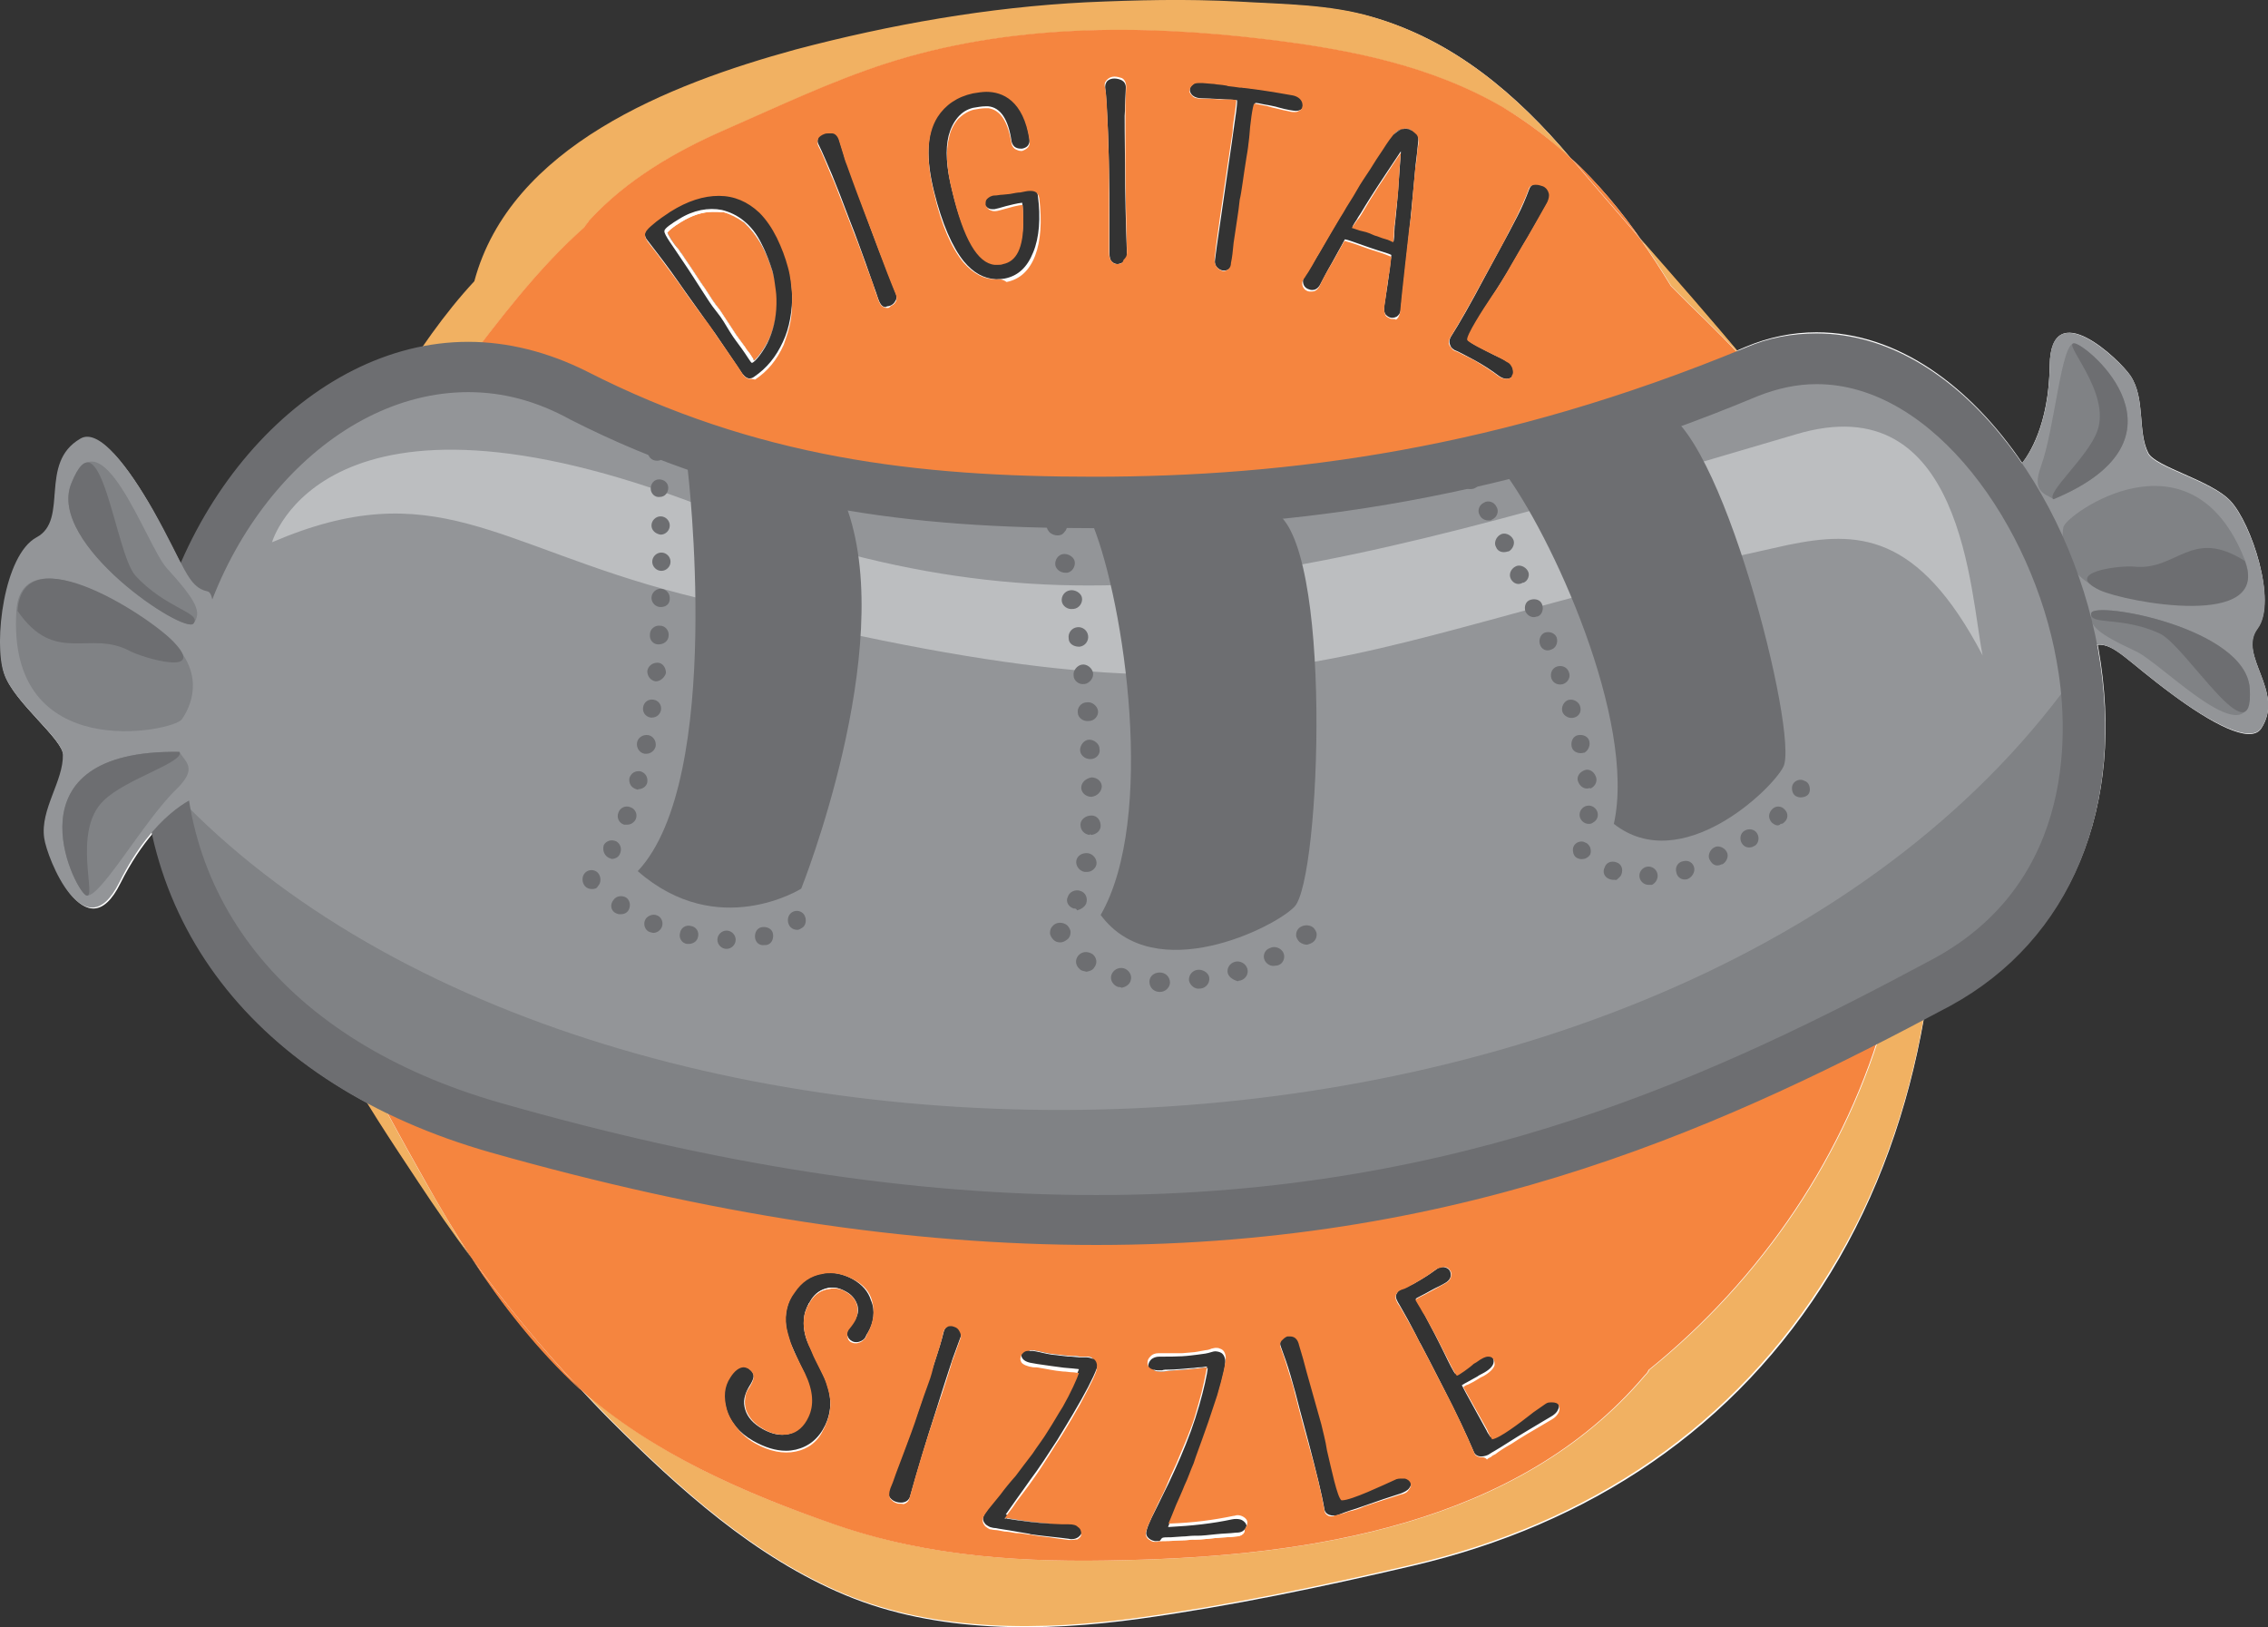 <svg class="svg-logo-ds" xmlns="http://www.w3.org/2000/svg" xmlns:xlink="http://www.w3.org/1999/xlink" version="1.1" id="Layer_1" x="0" y="0" viewBox="0.1 829.9 595.3 427" enable-background="new 0.1 829.9 595.3 427" xml:space="preserve">
  <rect x="0.1" y="829.9" width="595.3" height="427" fill="#333333" stroke="none"/>
  <g id="Layer_4">
    <path class="svg-clr-white" fill="#FFFFFF" d="M196.5 922.6c0.4 0.6 0.9 1.4 1.2 1.7 0.6-0.5 2.9-3.3 3.9-5.8 2.2-5.1 2.4-11 0.8-17.3 -0.6-2.3-1.5-4.7-2.8-7.2 -1.3-2.5-2.9-4.5-4.6-5.9 -1.7-1.4-3.6-2.3-5.4-2.7 -0.8-0.2-1.7-0.3-2.5-0.3 -2.8 0-5.6 0.9-8.4 2.6 -2.1 1.3-3.4 2.3-3.6 2.6 0 0.4 1.6 2.8 2.8 4.5 0.5 0.7 1 1.5 1.5 2.2 2.4 3.6 4.2 6.4 5.5 8.3s2.5 3.8 3.8 5.6l3.5 5.2c1.1 1.7 2.1 3.2 3.1 4.5C195.7 921.4 196.2 922 196.5 922.6z"/>

    <path class="svg-clr-white" fill="#FFFFFF" d="M363.6 892.4c0.8 0.3 1.8 0.7 2.3 0.8 0.1-0.6 0.2-1.8 0.2-2.7 0-0.8 0.1-1.6 0.2-2.3 0.3-3 0.6-5.9 0.8-8.7 0.2-3 0.5-7.3 0.7-9.9 -0.8 1.2-4 6-4 6 -3 4.5-5.2 8-6.5 10.2 -0.3 0.5-0.7 1-1 1.6 -0.4 0.6-1 1.5-1.2 2 0.6 0.2 1.8 0.6 2.8 0.9 1 0.3 2.2 0.7 3.2 1C361.9 891.7 362.8 892 363.6 892.4z"/>

    <path class="svg-clr-white" fill="#FFFFFF" d="M592.6 994.8c5.3-7.1-1.6-27.6-7-33.4 -5.1-5.5-19.6-8.9-21.6-12.6 -2.9-5.6-0.7-14.3-4.7-20.3 -2.8-4.2-20.9-21.5-21.2-2.7 -0.2 15.8-5.6 23.5-7.2 25.6 -13.6-20-32.5-34.3-54-34.3 -6.3 0-12.7 1.3-18.8 3.9 -0.7 0.3-1.4 0.6-2.1 0.9 -8.2-9.6-16.5-19.1-24.8-28.6 -5.6-8.1-11.7-15.4-18.9-22 -14.1-16.7-30.7-30.8-52-36.9 -11.2-3.2-23.6-3.3-35.1-3.9 -13.2-0.7-26.5-0.5-39.7 0.3 -25.7 1.4-51.4 5.7-76.3 12.5 -33.1 9.1-74.7 25.5-84.2 60.8 -4.9 5.2-9.3 10.9-13.4 16.8 -27 5-51.1 27.2-64 57.1 -1.7-3.3-3.9-7.9-7.4-14.2 -6.2-11-14-21.4-18.9-18.5 -11 6.6-2.9 21.2-11.4 25.9 -8.6 4.7-11.3 27.7-8.6 35.6 2.5 7.5 15.4 17 15.5 21.5 0.2 6.7-5.9 14.2-4.8 21.8 0.8 5.2 10.7 29.8 19.7 11.6 2.8-5.6 5.8-9.9 8.5-13.1 6.5 29.9 26.1 54.5 56.5 70.8 4.4 7.1 9 14.1 13.6 21 4.3 6.5 8.8 12.9 13.4 19.2 8 12.3 17 23.8 27.8 33.8 2.9 3.1 5.8 6.2 8.7 9.1 18.1 18.1 38 36.1 61.8 46 23.9 10 51.9 9.7 77.2 6.2 23.9-3.3 48.2-8.4 71.7-13.9 46.3-10.8 84.8-36.1 109.7-76.9 12.4-20.3 20.4-43.2 24.5-66.8 2.4-1.3 4.7-2.5 7-3.8 31.6-17.1 46.1-51.9 38.8-93.2 -0.1-0.3-0.1-0.7-0.2-1 4.5-0.3 7.6 4.2 19.7 13.1 9.6 7.1 20.3 13.2 23.2 8.9C600 1011.4 587.3 1001.8 592.6 994.8zM184 912.1l-4-5.6c-1.3-1.9-2.6-3.7-3.8-5.4 -2.4-3.3-4.6-6.1-6.2-8.2 -0.5-0.6-0.7-1.2-0.6-1.8 0.1-0.8 0.6-1.5 1.5-2.3 2.1-1.7 3.8-3 5.2-3.8 4.5-2.8 8.9-4.3 12.8-4.3 4 0 7.5 1.5 10.5 4.4 1.8 1.8 3.4 4 4.7 6.6s2.2 5.1 2.9 7.7c0.6 2.4 0.9 4.9 1 7.3 0.1 2.3-0.1 4.6-0.5 6.8 -0.4 2.2-1 4.2-1.9 6.1 -1.8 3.9-4.2 6.9-7.6 9.2 -0.4 0.3-0.8 0.4-1.2 0.4 -0.3 0-0.5-0.1-0.7-0.2 -0.4-0.2-0.8-0.6-1.2-1.1l-1.4-2.1c-0.7-1-5.7-8.4-5.7-8.4C186.5 915.7 185.3 913.9 184 912.1zM227.9 1179.6c-0.1 0.1-0.1 0.2-0.2 0.3 -0.1 0.2-0.3 0.5-0.5 1 -0.3 0.5-0.9 0.9-1.6 1.1 -0.3 0.1-0.5 0.1-0.8 0.1 -0.4 0-0.8-0.1-1.1-0.3 -0.6-0.3-1-0.8-1.2-1.5 -0.1-0.5-0.1-1.2 0.5-2 0.9-1.2 1.5-2 1.8-2.6 0.3-0.6 0.5-1.2 0.5-1.8s0-1.3-0.3-1.9c-0.5-1.3-1.4-2.4-2.9-3.2 -1.2-0.7-2.3-1-3.5-1 -0.4 0-0.9 0-1.3 0.1 -1.8 0.4-3.2 1.4-4.2 2.9 -1.1 1.7-1.7 3.1-1.9 4.4 -0.2 1.3-0.2 2.6 0 3.8 0.2 1.3 0.6 2.6 1.2 3.8 0.6 1.3 1.2 2.6 1.8 3.9 0.7 1.3 1.3 2.6 1.9 3.9 0.7 1.4 1.2 2.8 1.5 4.1 0.8 3.2 0.5 6.3-0.9 9.2 -1.7 3.5-4.3 5.6-7.7 6.4 -0.9 0.2-1.7 0.3-2.6 0.3 -2.7 0-5.6-0.9-8.6-2.6 -3.7-2.1-6.1-5-7.1-8.5 -0.9-3.2-0.6-6 1-8.4 1.2-1.7 2.3-2.6 3.5-2.6 0.5 0 1 0.2 1.4 0.5 1 0.7 1.4 1.4 1.3 2.2 -0.1 0.7-0.5 1.5-1.2 2.6 -0.6 1-1 2-1.2 3 -0.2 1-0.1 2 0.2 3 0.6 2 2.1 3.7 4.6 5.1 1.8 1 3.5 1.5 5.1 1.5 0.6 0 1.2-0.1 1.7-0.2 2.1-0.5 3.7-1.9 4.9-4.4 1.6-3.2 1.4-6.9-0.8-11.6 -0.6-1.2-1.9-4-1.9-4 -0.6-1.3-1.2-2.7-1.8-4.1 -0.5-1.4-0.9-2.9-1.1-4.3 -0.4-3.1 0.3-6.1 2.1-8.8s4.2-4.3 7.2-4.9c0.7-0.1 1.5-0.2 2.2-0.2 2.1 0 4.1 0.6 6.1 1.7 2.4 1.4 4 3.2 4.7 5.5C229.9 1173.8 229.5 1176.9 227.9 1179.6zM232.1 910.4c-0.6-0.2-1.1-0.9-1.5-2.1 -0.3-1-0.8-2.3-1.4-4l-1.9-5.4c-1.4-3.8-2.6-7.3-3.9-10.5 -1.2-3.2-2.2-5.8-2.9-7.6 -0.7-1.8-1.4-3.5-2-5 -1.3-3-2.5-5.9-3.5-7.9 -0.5-0.9-0.3-1.6-0.1-2.1 0.3-0.5 0.8-0.9 1.5-1.2 0.5-0.2 0.9-0.3 1.4-0.3 0.2 0 0.5 0 0.7 0.1 0.6 0.1 1.3 0.5 1.7 1.6l1.3 4.2c0.2 0.8 0.5 1.7 0.9 2.6 0.4 1 1.8 5 4.4 12 2.5 7 5.4 14.4 8.4 22 0.4 1 0.2 1.7-0.1 2.1 -0.3 0.6-0.8 1-1.3 1.2 -0.3 0.1-0.6 0.2-0.9 0.2C232.7 910.5 232.4 910.5 232.1 910.4zM252.1 1181.1l-1.5 4.1c-0.3 0.8-0.6 1.6-0.9 2.6 -0.3 1-1.7 5.1-3.9 12.2 -2.6 8-4.8 15.4-6.8 22.5 -0.2 0.8-0.8 1.4-1.6 1.6 -0.3 0.1-0.6 0.1-1 0.1s-0.8-0.1-1.1-0.2c-0.7-0.2-1.2-0.6-1.6-1.1 -0.5-0.6-0.5-1.5 0-2.7 0.4-0.9 0.9-2.2 1.5-3.9 0.6-1.7 1.3-3.4 2-5.3 1.4-3.6 2.6-7.2 3.8-10.5 1.1-3.3 2-5.8 2.6-7.7 0.6-1.8 1.2-3.5 1.7-5.1 1.1-3.3 2-6.2 2.5-8.3 0.2-0.8 0.6-1.3 1.1-1.6 0.3-0.1 0.6-0.2 0.9-0.2s0.5 0 0.8 0.1c0.6 0.2 1.1 0.6 1.4 1.1C252.3 1179.3 252.6 1180 252.1 1181.1zM253.1 898.5c-3-3.7-5.7-9.8-7.8-18.2 -2.2-8.7-2-15.5 0.8-20.1 1.9-3.2 5.1-5.3 9.4-6.2 1.3-0.3 2.5-0.4 3.6-0.4 4.3 0 9.7 2.2 11.2 12.5 0.1 0.9 0 1.5-0.4 2 -0.3 0.4-0.9 0.7-1.5 0.8 -0.1 0-0.3 0-0.4 0 -0.5 0-0.9-0.1-1.3-0.3 -0.4-0.2-0.9-0.7-1.1-1.6 -0.8-5.8-2.9-8.9-6.1-9.2 -0.3 0-0.5 0-0.8 0 -0.9 0-2 0.2-3.2 0.4 -1.6 0.4-2.9 1.2-4 2.5 -1.1 1.3-1.9 2.9-2.4 4.8 -0.9 3.6-0.6 8.3 0.9 14.3 2.9 12.1 6.7 18.6 11.1 19 0.2 0 0.4 0 0.6 0 0.5 0 1.1-0.1 1.6-0.2 3.6-0.7 5.4-4.3 5.3-11.1 0-1 0-3.6-0.2-4.4 -1.2 0.1-3.5 0.7-4.3 0.9 -1.4 0.4-2.4 0.7-3 0.8 -0.2 0-0.4 0-0.5 0 -0.5 0-0.9-0.1-1.3-0.4 -0.5-0.4-0.8-0.8-1-1.4 -0.1-0.6 0-1.1 0.4-1.6 0.4-0.5 1.1-0.8 2-0.9 0.7 0 1.4-0.1 2.1-0.2l2-0.3c1.2-0.2 2-0.4 2.6-0.5 1-0.3 1.9-0.5 2.4-0.5 0.2 0 0.3 0 0.5 0 1.2 0 2 0.8 2.2 2.1 0.8 6 0.4 11.1-1.2 15 -1.6 4-4 6.2-7.5 6.9 -0.7 0.1-1.5 0.2-2.2 0.2C258.3 903 255.6 901.5 253.1 898.5zM264.6 1227.5c5.7 1 11.2 1.5 16.3 1.7 1.1 0 1.9 0.3 2.4 0.8 0.6 0.5 0.9 1.1 0.8 1.7 0 0.6-0.4 1.1-1 1.6 -0.5 0.3-1 0.5-1.7 0.5 -0.2 0-0.5 0-0.8-0.1 -1.5-0.2-3.3-0.4-5.2-0.6 -1.9-0.2-3.5-0.4-4.8-0.6l-0.3-0.1c-1.2-0.2-2.4-0.4-3.5-0.6 -1.2-0.2-2.2-0.4-3-0.5 -1.2-0.2-2-0.3-2.3-0.4 -0.7 0-1.2-0.2-1.6-0.3 -0.4-0.2-0.7-0.4-1-0.6 -0.7-0.7-1-1.5-0.6-2.3 0.2-0.6 0.8-1.4 1.6-2.5 0.8-1 1.8-2.3 3-3.8 1.2-1.5 2.5-3.1 3.9-5 1.4-1.8 2.9-3.8 4.3-5.8 1.4-2 2.8-4 4.2-6.2 1.3-2 2.5-4.1 3.7-6.2 1.9-3.4 3.8-7.6 4.3-9 -0.4-0.1-1.1-0.1-1.7-0.2 -0.8-0.1-1.6-0.1-2.3-0.2 -2.4-0.3-4.4-0.6-5.8-0.8 -0.8-0.1-1.4-0.2-1.9-0.3 -1.6-0.2-2.6-0.6-3.1-1.3 -0.3-0.4-0.4-0.9-0.3-1.4 0.1-0.4 0.4-1 1.2-1.5 0.4-0.2 0.8-0.3 1.4-0.3 0.3 0 0.5 0 0.8 0.1 2.4 0.5 3.6 0.8 5.9 1.2 1.7 0.2 3 0.4 3.9 0.4l2.3 0.1c0.2 0 0.5 0 0.7 0 0.3 0 0.6 0 0.9 0 0.1 0 0.2 0 0.3 0 0.6 0 1.2 0.2 1.7 0.5 0.5 0.3 1.1 0.9 1 2.3 -0.1 1.1-1.8 4.8-4.4 9.4 -3.1 5.5-5.5 9.2-6.3 10.6 -1.2 1.8-2.4 3.7-3.6 5.5 -1.2 1.8-2.4 3.5-3.6 5.1 -0.6 0.9-3.2 4.5-3.2 4.5 -1.4 2-2.4 3.4-3.1 4.4L264.6 1227.5zM295.2 898.5c-0.5 0.4-1.1 0.6-1.7 0.7l0 0c-0.6 0-1.1-0.2-1.5-0.6 -0.5-0.4-0.7-1.2-0.7-2.4 0-1 0-2.4 0-4.2v-5.7c0-4 0-7.7-0.1-11.2s-0.1-6.2-0.2-8.1c-0.1-1.9-0.1-3.7-0.2-5.3 -0.2-3.4-0.3-6.5-0.6-8.6 -0.1-1.1 0.3-1.7 0.6-2 0.5-0.4 1.1-0.6 1.8-0.6l0 0c0.7 0 1.4 0.2 2 0.5 0.5 0.3 1.1 0.9 1 2.1l-0.2 4.4c0 0.8 0 1.7-0.1 2.8 0 1.1 0 5.3 0.1 12.8 0 7.4 0.2 15.3 0.5 23.5C296 897.6 295.6 898.2 295.2 898.5zM380.9 918.3c2.3-3.6 5.2-8.7 8.8-15.5 3.5-6.4 5.6-10.4 6.5-12 0.8-1.5 1.5-2.9 2.2-4.2 1.2-2.3 2.2-4.7 3.1-7.1 0.3-0.8 0.9-1.3 1.7-1.4 0.1 0 0.2 0 0.3 0 0.6 0 1.2 0.2 1.7 0.5 0.8 0.5 1.4 1.1 1.6 1.8 0.2 0.7 0.1 1.6-0.4 2.5 -1.1 2-2.3 4.1-3.6 6.3 -1.1 1.9-2.1 3.7-3.1 5.3l-4 6.9c-0.9 1.5-2.3 3.7-3.7 5.9 -2.6 4-6.9 10.7-6.6 11.8 0.3 0.7 4.5 2.7 7 4 1.3 0.6 2.5 1.2 3.4 1.7 0.8 0.5 1.4 1 1.6 1.8 0.2 0.7 0.1 1.4-0.2 1.9 -0.2 0.3-0.7 0.8-1.6 0.8h-0.1c-0.6 0-1.3-0.3-1.9-0.7 -2.1-1.6-4.3-3-6.5-4.2 -2.6-1.4-4-2.1-4.4-2.3 -0.6-0.2-1-0.4-1.3-0.7 -0.3-0.2-0.5-0.5-0.6-0.8C380.4 919.8 380.5 919 380.9 918.3zM344.3 899.7c0.7-1.1 1.4-2.4 2.2-3.7l3.1-5.4c1.1-1.8 2.2-3.7 3.3-5.6 1.1-1.9 2.3-3.8 3.5-5.8 1.2-1.9 2.4-3.8 3.5-5.6s2.2-3.4 3.2-5c0.7-1.1 1.3-2 1.8-2.7l0.6-1c0.9-1.4 2-2.1 3.3-2.1 0.4 0 0.8 0.1 1.3 0.2 0.7 0.3 1.3 0.7 1.8 1.4 0.5 0.7 0.6 1.7 0.4 3.1 -0.1 1.3-0.3 3.1-0.6 5.4l-0.7 7.6c-0.3 2.7-0.5 5.5-0.8 8.3 0 0-2.1 19.3-2.4 22.2 -0.1 1.2-0.7 1.7-1.1 2 -0.4 0.2-0.8 0.3-1.1 0.3 -0.2 0-0.4 0-0.7-0.1 -0.5-0.2-0.9-0.5-1.2-0.9 -0.3-0.5-0.4-1.3-0.2-2.5 0.2-1.1 0.4-2.8 0.8-5.2 0.2-1.4 0.4-2.9 0.6-4.4l0.4-3.4c-0.5-0.3-2.2-0.8-3.5-1.2 -0.7-0.2-1.4-0.5-2.1-0.7l-2-0.7c-1.8-0.6-3.8-1.4-4.6-1.5 -1.2 2.3-2.4 4.3-3.4 6.2 -1.3 2.2-2.3 4.2-3.1 5.7 -0.6 1.1-1.4 1.4-2 1.4 -0.2 0-0.5 0-0.7-0.1 -1.2-0.3-1.8-1.1-1.8-2.3 0-0.4 0.2-0.9 0.6-1.4C343.1 901.7 343.6 900.8 344.3 899.7zM326.5 1231.8c-0.5 0.6-1.3 0.9-2.3 1 -1.5 0.1-3.3 0.3-5.2 0.5 -1.9 0.2-3.5 0.3-4.9 0.4l-0.9 0.1c-1 0.1-2 0.1-3 0.2l-2.9 0.1c-1.3 0.1-2.1 0.1-2.5 0.1 -0.4 0.1-0.7 0.1-1 0.1 -0.2 0-0.4 0-0.6 0 -0.4-0.1-0.8-0.2-1.1-0.4 -0.9-0.5-1.3-1.3-1.1-2.1 0.1-0.6 0.4-1.5 1-2.8 0.5-1.2 1.3-2.6 2.1-4.3 0.8-1.7 1.8-3.6 2.8-5.7s2-4.3 3-6.6c1-2.3 1.9-4.6 2.8-7 0.8-2.2 1.5-4.4 2.2-6.8 1.1-3.8 2.1-8.2 2.2-9.7 -0.5 0-1.1 0.1-1.7 0.2 -0.7 0.1-1.5 0.2-2.3 0.3 -2.4 0.2-4.4 0.4-5.8 0.5 -0.8 0.1-1.4 0.1-1.9 0.2 -0.4 0-0.7 0.1-1 0.1 -2.5 0-2.9-1.2-2.9-1.9 0-0.6 0.3-1.2 0.8-1.7 0.5-0.4 1.2-0.7 2.1-0.7h0.8c1.9 0 3.1 0 5.2-0.1 1.7-0.1 3-0.3 3.9-0.4l2.2-0.3c0.5-0.1 1-0.2 1.6-0.4 0.3-0.1 0.7-0.2 1-0.2 0.4 0 0.7 0.1 1.1 0.2 0.6 0.2 1.3 0.7 1.5 2.1 0.2 1.1-0.7 5-2.2 10.1 -1.7 5.5-3 9.3-3.9 11.7 -0.8 2.1-1.5 4.1-2.3 6.1 -0.8 2-1.6 3.9-2.4 5.8 -0.4 1-2.2 5.1-2.2 5.1 -0.9 2.1-1.6 3.8-2 5h0.3c5.9-0.3 11.4-0.9 16.5-2 0.4-0.1 0.8-0.1 1.1-0.1 0.6 0 1.1 0.1 1.5 0.3 0.7 0.4 1.1 0.9 1.2 1.5C327.2 1230.6 327 1231.2 326.5 1231.8zM333.1 857.5l-1.2-0.2c-0.9-0.2-1.9-0.4-2.3-0.4 -0.4 0.5-1 5.5-1.4 8.8 -0.2 1.8-0.4 3.6-0.6 5.1 -0.8 5.5-1.4 9.3-1.7 11.4 -0.3 1.8-0.5 3.6-0.7 5.3l-0.8 6c-0.3 2.2-0.5 3.9-0.7 5.2 -0.1 0.8-0.4 1.5-1 1.8 -0.4 0.3-0.9 0.4-1.3 0.4h-0.3c-0.5-0.1-1-0.3-1.5-0.8 -0.5-0.5-0.7-1.1-0.6-1.9l0.5-3.8c1.6-11 2.4-16.6 4-27.6 0.2-1.2 0.3-2.4 0.5-3.6 0.4-2.7 0.9-6 0.8-7 -0.5-0.1-2-0.2-3-0.2l-1.4-0.1c-2.2-0.1-3.8-0.2-4.8-0.2 -1.1 0-1.9-0.3-2.4-0.7 -0.7-0.6-0.8-1.2-0.8-1.6 0-0.6 0.4-1.1 1-1.5 0.4-0.3 1-0.5 1.8-0.5 0.2 0 0.5 0 0.7 0l2.4 0.3c0.7 0.1 1.3 0.2 1.8 0.2 0 0 2.1 0.3 2.5 0.4 0.4 0.1 3.2 0.4 3.2 0.4l0.5 0.1c1.7 0.2 6.1 0.6 13.4 2 1.4 0.3 2.4 0.9 2.7 1.9 0.1 0.3 0.1 0.6 0 1 -0.1 0.5-0.5 0.8-1.1 1.1 -0.3 0.1-0.6 0.2-1 0.2 -0.4 0-0.9-0.1-1.6-0.2 -1-0.2-2-0.4-3-0.7C334.8 857.8 333.9 857.7 333.1 857.5zM370 1220.4c-0.4 0.6-1.2 1-2.2 1.4 -2.9 0.9-6.1 2-9.5 3.2 -1.6 0.6-2.9 1-3.9 1.3 -1.1 0.4-1.8 0.6-2.2 0.8 -0.7 0.3-1.3 0.5-1.7 0.5 -0.1 0-0.3 0-0.4 0 -0.3 0-0.5 0-0.8-0.1 -0.9-0.2-1.5-0.8-1.6-1.7 -0.7-4.1-2.1-9.6-4.1-17.3 -1.9-7.1-3.1-11.5-3.5-13.2 -0.5-1.7-0.9-3.2-1.3-4.6 -0.7-2.5-1.6-4.9-2.5-7.4 -0.4-1-0.1-1.7 0.2-2.1 0.4-0.5 0.8-0.9 1.4-1 0.3-0.1 0.5-0.1 0.8-0.1 0.8 0 1.9 0.4 2.5 2.5 0.6 2.2 1.3 4.5 2 7l3.8 13.6c0.5 1.7 1 4.2 1.6 6.9 1 4.6 2.7 12.3 3.7 12.9 0 0 0.1 0 0.2 0 2.3 0 10.9-3.9 13.7-5.2 0.7-0.3 1.4-0.5 2-0.5 0.2 0 0.5 0 0.7 0.1 0.8 0.2 1.4 0.6 1.6 1.2C370.5 1219 370.6 1219.6 370 1220.4zM409 1199.9c-0.3 0.7-1 1.3-1.9 1.8l-2.2 1.3c-3 1.8-5.9 3.5-8.4 5.1 -1.9 1.2-3.3 2.1-4.2 2.6 -0.5 0.3-0.9 0.5-1 0.6 -0.4 0.3-0.8 0.5-1.2 0.6s-0.7 0.2-1.1 0.2h-0.1c-1 0-1.7-0.5-2-1.3 -2-4.7-4.5-10-8-16.8 -3.1-6.1-5.1-9.9-5.9-11.4l-0.3-0.5c-0.7-1.4-1.3-2.6-1.9-3.7 -1.7-3.3-2.8-5-3.2-5.8 -1-1.6-1.1-2.1-1.1-2.5s0.2-0.8 0.4-1.1c0.3-0.4 0.7-0.7 1.3-0.9 0.8-0.3 1.9-0.8 3.1-1.4 3-1.7 4.4-2.7 4.8-3 1-0.7 1.5-1.1 1.9-1.2 0.3-0.1 0.5-0.1 0.8-0.1h0.2c0.7 0.1 1.3 0.4 1.6 0.9 0.3 0.5 0.4 1.2 0.2 1.8 -0.2 0.6-0.7 1.1-1.4 1.5 -0.6 0.3-1.2 0.7-1.9 1 -0.7 0.3-3.2 1.7-3.2 1.7 -0.9 0.5-2.2 1.1-2.6 1.4 0.2 0.5 0.8 1.5 1.2 2.2 0.4 0.6 0.8 1.3 1 1.8l2.8 5.3c0.9 1.7 1.8 3.6 2.6 5.2 1.1 2.3 2.4 4.9 2.8 5.2 0.5-0.1 3.5-2.3 4.5-3l0.7-0.5c1.5-1.1 2.4-1.5 3-1.5 0.9 0 1.4 0.5 1.6 0.8 0.3 0.4 0.3 0.9 0.2 1.4 -0.2 0.9-1.2 1.9-3 2.8 0 0-1 0.5-1.2 0.7 -1.1 0.6-1.6 0.9-2.7 1.5 -0.6 0.3-0.9 0.5-1.4 0.8l1 1.9 5 9.1 0.5 0.9c0.2 0.5 0.5 0.9 0.7 1.2 0 0 0.2 0.3 0.2 0.4 2.1-0.2 7.8-4.6 10.1-6.3l1-0.7c2.2-1.6 3.1-2.3 3.5-2.5 0.4-0.2 0.9-0.3 1.3-0.3l0 0c0.9 0 1.5 0.3 1.8 0.8C409.3 1198.3 409.5 1199 409 1199.9z"/>
  </g>

  <g id="Layer_1_1_">
    <path class="svg-clr-orange" fill="#F1B162" d="M443.4 909.6c6 5.8 12 11.7 17.5 18 -0.9-1.1-1.8-2.1-2.7-3.2 -9-10.8-18.4-21.5-27.7-32.1 2.9 4.1 5.6 8.3 8.3 12.7C440.3 906.5 441.9 908.1 443.4 909.6z"/>

    <path class="svg-clr-orange" fill="#F1B162" d="M81.1 1071c-5.7-25.2-5.5-52.4 2.7-77.2 8-24.6 21.5-46.2 37.2-66.6 10-13.1 20.1-26.6 32.4-37.5 0.4-0.7 0.9-1.1 1.3-1.8 9.7-10.6 22.5-18.1 35.8-23.9 13.7-6 27.8-12.7 42-17.3 32.1-10.4 66.8-10.4 100-6.4 21.5 2.6 43.2 6.8 62.2 17.9 6.7 3.9 12.5 8.5 17.9 13.5 -14.2-16.9-30.9-31.2-52.4-37.4 -11.1-3.3-23.4-3.3-35.2-4 -13.3-0.7-26.5-0.4-39.8 0.2 -25.7 1.3-51.3 5.8-76.3 12.4 -33.2 9.1-74.8 25.4-84.3 60.8 -8 8.6-14.8 18.6-21 28.5 -11.7 19-20.8 40.9-25.2 62.8 -4.9 24.6-4.9 50.7-1.5 75.4 3.5 26.1 18.8 48.2 33 69.7 4.4 6.7 9.1 13.4 13.9 19.9 -4.4-6.7-8.5-13.7-12.4-20.6C99.2 1117.7 86.6 1095.3 81.1 1071z"/>

    <path class="svg-clr-orange" fill="#F1B162" d="M507.9 1045.2c-1.3-20.4-5.3-40.7-12.2-59.7 -6.8-18.8-17-35.2-29-50.7 11.3 15.1 20.6 31.8 26.6 49.8 11.3 34.7 11.7 75.9 1.9 111.2 -10.2 37-32.6 69.7-62.2 93.6 -0.2 0.6-0.7 1.1-1.1 1.5 -33.2 39.1-87.9 47.3-136.3 48.4 -25.9 0.7-51.3-0.7-76.1-9.3 -23.4-8-48.1-18.7-66.8-35.5 2.4 2.6 4.9 5.1 7.4 7.7 18.1 18.1 38 36.1 61.7 46 23.9 10 52 9.7 77.2 6.2 23.9-3.3 48.2-8.4 71.7-13.9 46.2-10.8 84.7-36.1 109.7-77C501.9 1128.9 510.3 1086 507.9 1045.2z"/>

    <path class="svg-clr-orange-2" fill="#F5853F" d="M463.8 931.1c-1-1.2-1.9-2.4-2.9-3.5 2 2.4 3.9 4.8 5.8 7.2C465.7 933.6 464.7 932.3 463.8 931.1z"/>

    <path class="svg-clr-orange-2" fill="#F5853F" d="M152.1 1194.3c0.1 0.1 0.3 0.2 0.4 0.3 -10.2-10.9-19.8-22.6-28.7-34.6C132 1172.5 141.2 1184.2 152.1 1194.3z"/>

    <path class="svg-clr-orange-2" fill="#F5853F" d="M493.2 984.6c-5.9-18-15.2-34.7-26.6-49.8 -1.9-2.4-3.8-4.8-5.8-7.2 -5.5-6.3-11.5-12.2-17.5-18 -1.5-1.5-3.1-3.1-4.6-4.6 -2.7-4.4-5.4-8.6-8.3-12.7 -5.9-6.8-11.8-13.6-17.6-20.5 -0.1-0.1-0.1-0.1-0.2-0.2 -5.4-5-11.3-9.5-17.9-13.5 -19-11.1-40.7-15.3-62.2-17.9 -33.2-4-67.9-4-100 6.4 -14.2 4.6-28.3 11.3-42 17.3 -13.3 5.8-26.1 13.3-35.8 23.9 -0.4 0.7-0.9 1.1-1.3 1.8C141.1 900.5 131 914 121 927.1c-15.7 20.4-29.2 42-37.2 66.6 -8.2 24.8-8.4 52-2.7 77.2 5.5 24.3 18.1 46.7 30.3 68.4 3.9 7 8 13.9 12.4 20.6 8.9 12.1 18.4 23.7 28.7 34.6 18.8 16.8 43.4 27.4 66.8 35.5 24.8 8.6 50.2 10 76.1 9.3 48.4-1.1 103.1-9.3 136.3-48.4 0.4-0.4 0.9-0.9 1.1-1.5 29.6-23.9 52-56.6 62.2-93.6C505 1060.6 504.6 1019.3 493.2 984.6zM380.8 918.4c2.2-3.5 5.1-8.6 8.8-15.5 3.5-6.4 5.8-10.4 6.4-11.9 0.9-1.5 1.5-2.9 2.2-4.2 1.1-2.4 2.2-4.6 3.1-7.1 0.2-0.9 0.9-1.3 1.8-1.3h0.2c0.7 0 1.1 0.2 1.8 0.4 0.9 0.4 1.3 1.1 1.5 1.8 0.2 0.7 0 1.5-0.4 2.4 -1.1 2-2.4 4.2-3.5 6.2s-2.2 3.8-3.1 5.3l-4 6.9c-0.9 1.5-2.2 3.8-3.8 6 -2.7 4-6.9 10.6-6.6 11.7 0.4 0.7 4.4 2.7 7.1 4 1.3 0.7 2.4 1.1 3.3 1.8 0.8 0.3 1.1 0.9 1.4 1.5l0 0c0.1 0.1 0.1 0.3 0.1 0.4 0.2 0.7 0.2 1.2-0.2 1.7 0.1 0.4-0.4 0.8-1.5 0.8 -0.7 0-1.3-0.2-2-0.7 -2-1.5-4.2-2.9-6.4-4.2 -2.7-1.3-4-2-4.4-2.2 -0.7-0.2-1.1-0.4-1.3-0.7 -0.2-0.2-0.4-0.4-0.7-0.9C380.2 919.9 380.4 919.1 380.8 918.4zM344.1 900.3c0.7-1.1 1.3-2.4 2.2-3.8l3.1-5.3c1.1-1.8 2.2-3.8 3.3-5.5 1.1-2 2.4-3.8 3.5-5.8 1.1-2 2.4-3.8 3.5-5.5 1.1-1.8 2.2-3.5 3.3-5.1 0.7-1.1 1.3-2 1.8-2.7l0.7-0.9c0 0 0-0.1 0.1-0.1 0-0.1 0.1-0.2 0.1-0.2l0.1-0.1c0.7-0.8 1.4-1.4 2.3-1.5 0.6-0.2 1.2-0.2 1.9 0 0.3 0.1 0.5 0.2 0.7 0.4 0.4 0.3 0.8 0.6 1.2 1 0.5 0.6 0.7 1.8 0.4 3.1 -0.3 1.3-0.2 3.1-0.7 5.5l-0.7 7.5c-0.2 2.7-0.4 5.5-0.9 8.4 0 0-2.2 19.2-2.4 22.1 -0.2 1.1-0.7 1.8-1.1 2 -0.1-0.2-0.5-0.2-1-0.2 -0.2 0-0.4 0-0.7-0.2 -0.4-0.2-0.9-0.4-1.1-0.9 -0.2-0.5-0.4-1.3-0.2-2.4 0.2-1.1 0.4-2.9 0.7-5.1 0.2-1.3 0.4-2.9 0.7-4.4l0.4-3.3c-0.4-0.2-2.2-0.9-3.5-1.3 -0.7-0.2-1.3-0.4-2.2-0.7l-2-0.7c-1.8-0.7-3.8-1.3-4.6-1.5 -1.3 2.2-2.4 4.4-3.5 6.2 -1.3 2.2-2.4 4.2-3.1 5.8 -0.7 1.1-1.3 1.3-2 1.3 -0.2 0-0.4 0-0.7 0 -1.1-0.2-1.8-1.1-1.8-2.2 0-0.4 0.2-0.9 0.7-1.5C342.8 902.3 343.5 901.4 344.1 900.3zM184.1 912.3l-4-5.5c-1.3-2-2.7-3.8-3.8-5.3 -2.4-3.3-4.6-6.2-6.2-8.2 -0.4-0.7-0.7-1.1-0.7-1.8s0.7-1.5 1.5-2.2c2-1.8 3.8-2.9 5.1-3.8 4.6-2.9 8.8-4.2 12.8-4.2 4 0 7.5 1.5 10.6 4.4 1.8 1.8 3.3 4 4.6 6.6 1.3 2.7 2.2 5.1 2.9 7.7 0.7 2.4 0.9 4.9 1.1 7.3 0 2.4 0 4.6-0.4 6.9 -0.4 2.2-1.1 4.2-1.8 6.2 -1.8 4-4.2 6.9-7.5 9.1 -0.9-0.2-1.3-0.2-1.5-0.2s-0.4 0-0.7-0.2c-0.4-0.2-0.9-0.7-1.1-1.1l-1.3-2c-0.7-1.1-5.8-8.4-5.8-8.4C186.8 915.8 185.5 914.1 184.1 912.3zM227.8 1179.8c0 0-0.2 0.2-0.2 0.4 0 0.2-0.2 0.4-0.4 0.9 -0.4 0.4-0.9 0.9-1.5 1.1 -0.2 0-0.4 0.2-0.9 0.2 -0.4 0-0.7 0-1.1-0.2 -0.7-0.2-1.1-0.9-1.1-1.5 -0.2-0.4-0.2-1.3 0.4-2 0.9-1.1 1.5-2 1.8-2.7 0.2-0.7 0.4-1.1 0.4-1.8s0-1.3-0.2-2c-0.4-1.3-1.3-2.4-2.9-3.3 -0.3-0.2-0.6-0.3-0.9-0.5 -1.3-0.5-2.6-0.5-3.9-0.2 -1.9 0.4-3.3 1.4-4.3 2.9 -0.1 0.1-0.2 0.3-0.3 0.4 -0.2 0.4-0.4 0.7-0.6 1.1 -0.1 0.1-0.2 0.3-0.2 0.4 0 0 0 0 0 0.1 -0.3 0.7-0.6 1.5-0.7 2.1 -0.2 1.3-0.2 2.7 0 3.8 0.2 1.3 0.7 2.7 1.1 3.8 0.7 1.3 1.1 2.7 1.8 4 0.7 1.3 1.3 2.7 2 4 0.7 1.3 1.1 2.9 1.5 4.2 0.9 3.3 0.4 6.2-0.9 9.1 -0.1 0.3-0.3 0.5-0.4 0.8 -1.5 3.3-4 5.2-7.3 5.9s-6.9 0-10.8-2.2c-2.3-1.3-4-3-5.3-4.9 -0.9-1.2-1.6-2.5-2-3.9 -0.9-3.3-0.7-6 0.9-8.4 1.1-1.8 2.4-2.7 3.5-2.7 0.4 0 0.9 0.2 1.3 0.4 0.9 0.7 1.3 1.3 1.3 2.2 0 0.7-0.4 1.5-1.1 2.7 -0.7 0.9-1.1 2-1.1 2.9 -0.2 1.1 0 2 0.2 2.9 0.7 2 2.2 3.8 4.6 5.1 1.8 1.1 3.5 1.5 5.1 1.5 0.7 0 1.1 0 1.8-0.2 2-0.4 3.8-2 4.9-4.4 1.5-3.1 1.3-6.9-0.9-11.5 -0.7-1.3-2-4-2-4 -0.7-1.3-1.3-2.7-1.8-4.2 -0.4-1.3-0.9-2.9-1.1-4.2 -0.4-3.1 0.2-6.2 2.2-8.8 1.8-2.7 4.2-4.4 7.3-4.9 0.7-0.2 1.5-0.2 2.2-0.2 2 0 4.2 0.7 6.2 1.8 2.4 1.3 4 3.1 4.6 5.5C229.8 1174.1 229.3 1177.2 227.8 1179.8zM232.1 910.5c-0.7-0.2-1.1-0.9-1.5-2 -0.2-0.9-0.9-2.2-1.3-4l-2-5.3c-1.3-3.8-2.7-7.3-4-10.6 -1.3-3.3-2.2-5.8-2.9-7.5 -0.7-1.8-1.3-3.5-2-4.9 -1.3-3.1-2.4-6-3.5-8 -0.4-0.9-0.2-1.5 0-2 0.2-0.4 0.9-0.9 1.5-1.1 0.4-0.2 0.9-0.2 1.3-0.2 0.2 0 0.4 0 0.7 0 0.7 0 1.3 0.4 1.8 1.5l1.3 4.2c0.2 0.7 0.4 1.5 0.9 2.7 0.4 1.1 1.8 5.1 4.4 11.9 2.7 6.9 5.3 14.4 8.4 21.9 0.4 0.9 0.2 1.8 0 2 -0.4 0.7-0.9 0.9-1.3 1.1 -0.4 0.5-0.6 0.5-0.9 0.5C232.8 910.7 232.3 910.7 232.1 910.5zM252.1 1181.4l-1.5 4.2c-0.2 0.7-0.7 1.5-0.9 2.7 -0.4 1.1-1.5 5.1-4 12.2 -2.7 8-4.9 15.3-6.9 22.6 -0.2 0.9-0.9 1.3-1.5 1.5 -0.3-0.1-0.7-0.1-0.9-0.1 -0.4 0-0.7 0-1.1-0.2 -0.7-0.2-1.1-0.7-1.5-1.1 -0.4-0.7-0.4-1.5 0-2.7 0.4-0.9 0.9-2.2 1.5-4 0.7-1.8 1.3-3.5 2-5.3 1.3-3.5 2.7-7.1 3.8-10.6 1.1-3.3 2-5.8 2.7-7.7 0.7-1.8 1.1-3.5 1.5-5.1 1.1-3.3 2-6.2 2.4-8.2 0.2-0.9 0.7-1.3 1.1-1.5 0.2-0.2 0.7-0.2 0.9-0.2 0.2 0 0.4 0 0.9 0.2 0.7 0.2 1.1 0.7 1.3 1.1S252.6 1180.3 252.1 1181.4zM253 898.8c-3.1-3.8-5.8-9.7-7.7-18.1 -2.2-8.8-2-15.5 0.9-20.1 2-3.1 5.1-5.3 9.3-6.2 1.3-0.2 2.4-0.4 3.5-0.4 4.2 0 9.7 2.2 11.3 12.6 0.2 0.9 0 1.5-0.4 2 -0.4 0.4-0.9 0.7-1.5 0.9 -0.2 0-0.2 0-0.4 0 -0.4 0-0.9-0.2-1.3-0.4 -0.4-0.2-0.9-0.7-1.1-1.5 -0.9-5.8-2.9-8.8-6-9.3 -0.2 0-0.4 0-0.9 0 -0.9 0-2 0.2-3.1 0.4 -1.5 0.4-2.9 1.3-4 2.4 -1.1 1.3-2 2.9-2.4 4.9 -0.9 3.5-0.7 8.2 0.9 14.4 2.9 12.2 6.6 18.6 11.1 19 0.2 0 0.4 0 0.7 0 0.4 0 1.1 0 1.5-0.2 3.5-0.7 5.3-4.2 5.3-11.1 0-1.1 0-3.5-0.2-4.4 -1.1 0-3.5 0.7-4.2 0.9 -1.5 0.4-2.4 0.7-2.9 0.7 -0.2 0-0.4 0-0.4 0 -0.4 0-0.9-0.2-1.3-0.4 -0.4-0.4-0.9-0.9-0.9-1.3 0-0.7 0-1.1 0.4-1.5 0.4-0.4 1.1-0.9 2-0.9 0.7 0 1.3-0.2 2-0.2l2-0.2c1.1-0.2 2-0.4 2.7-0.4 1.1-0.2 1.8-0.4 2.4-0.4 0.2 0 0.2 0 0.4 0 1.3 0 2 0.7 2.2 2 0.7 6 0.4 11.1-1.1 15 -1.5 3.9-4 6.2-7.5 6.9 -1.2-0.9-2.1-0.7-2.7-0.7C258.3 903.2 255.6 901.7 253 898.8zM288 1188.9c0 1.1-1.8 4.6-4.4 9.5 -3.1 5.5-5.5 9.3-6.4 10.6 -1.1 1.8-2.4 3.8-3.5 5.5 -1.1 1.8-2.4 3.5-3.5 5.1 -0.7 0.9-3.3 4.4-3.3 4.4 -1.2 1.9-2.3 3.1-3 4.2 0.1 0 0.2 0.1 0.3 0.1 0.2 0 0.2 0 0.4 0 4.4 0.8 8.4 1.2 12.1 1.5 1.3 0.1 2.6 0.1 3.9 0.1 1.1 0 2 0.2 2.4 0.7 0.7 0.4 0.9 1.1 0.9 1.8s-0.4 1.1-1.1 1.5c-0.2-0.1-0.7 0.1-1.3 0.1 -0.2 0-0.4 0-0.9 0 -1.5-0.2-3.3-0.4-5.1-0.7 -2-0.2-3.5-0.4-4.9-0.7h-0.4c-1.1-0.2-2.4-0.4-3.5-0.4 -1.1-0.2-2.2-0.4-2.9-0.4 -1.1-0.2-2-0.4-2.4-0.4 -0.7 0-1.1-0.2-1.5-0.2 -0.4-0.2-0.7-0.4-1.1-0.7 -0.7-0.7-0.9-1.5-0.7-2.2s0.7-1.3 1.5-2.4c0.9-1.1 1.8-2.2 3.1-3.8 1.1-1.5 2.4-3.1 4-4.9 1.3-1.8 2.9-3.8 4.4-5.8 1.3-2 2.9-4 4.2-6.2 1.3-2 2.4-4 3.8-6.2 2-3.5 3.8-7.5 4.2-8.8 -0.4 0-1.1-0.2-1.8-0.2 -0.7 0-1.5-0.2-2.4-0.2 -2.4-0.2-4.4-0.7-5.8-0.9 -0.9-0.2-1.3-0.2-2-0.2 -1.5-0.2-2.7-0.7-3.1-1.3 -0.2-0.4-0.4-0.9-0.2-1.3 0-0.4 0.4-1.1 1.1-1.5 0.3-0.2 0.8-0.2 1.1-0.2 0.1 0 0.1-0.1 0.2-0.1 -0.4-0.1 0.2-0.1 0.9-0.1 2.4 0.4 3.5 0.9 6 1.1 1.8 0.2 3.1 0.4 4 0.4s1.8 0 2.2 0.2c0.4 0 1.1 0 1.8 0 0.7 0 1.1 0 1.5 0.4 0.1 0 0.1 0.1 0.2 0.2h0.1C287.5 1186.7 288.2 1187.4 288 1188.9zM295 898.1c-0.2 0.9-0.9 1.1-1.6 1.1s-1.1-0.2-1.5-0.7c-0.4-0.4-0.7-1.1-0.7-2.4 0-1.1 0-2.4 0-4.2v-5.8c0-4 0-7.7 0-11.3s-0.2-6.2-0.2-8.2 -0.2-3.8-0.2-5.3c-0.2-3.5-0.2-6.4-0.7-8.6 -0.2-1.1 0.2-1.5 0.7-2 0.4-0.4 1.1-0.7 1.8-0.7 0.7 0 1.3 0.2 2 0.4 0.4 0.2 1.1 0.9 1.1 2.2l-0.2 4.4c0 0.9 0 1.8 0 2.9s0 5.3 0 12.8c0 7.5 0.2 15.3 0.4 23.4C295.9 897.2 295.5 897.6 295 898.1zM326.8 1231.2L326.8 1231.2c0 0.4 0 0.8-0.4 1.2 -0.4 0.4-1.1 0.7-2 0.7 -1.5 0.2-3.3 0.2-5.3 0.4 -2 0.2-3.5 0.4-4.9 0.4 -1.3 0-2.7 0.2-3.8 0.2 -2.9 0.2-4.9 0.2-5.3 0.2 -0.3 0-0.5 0-0.7 0 -0.3 0.2-0.5 0.2-0.6 0.2 -0.2 0-0.4 0-0.7 0 -0.4 0-0.9-0.2-1.1-0.4 -0.9-0.4-1.3-1.3-1.1-2.2 0.2-0.7 0.4-1.5 1.1-2.9 0.4-1.1 1.3-2.7 2-4.4 0.9-1.8 1.8-3.5 2.7-5.8 0.9-2.3 2-4.2 2.9-6.6 0.9-2.2 2-4.6 2.9-7.1 0.9-2.2 1.5-4.4 2.2-6.9 1.1-3.7 1.9-7.9 2.2-9.5 -0.9 0.1-2.3 0.3-3.5 0.4 -3.8 0.4-6.4 0.4-7.7 0.7 -1.5 0.1-2.4 0-2.9-0.5 -1.2-0.3-1.5-1.1-1.5-1.8 0-0.7 0.2-1.1 0.9-1.8 0.4-0.4 1.1-0.7 2-0.7h0.9c2 0 3.1 0 5.3 0 1.8-0.2 3.1-0.2 4-0.4l2.2-0.4c0.4 0 1.1-0.2 1.5-0.4 0.2 0 0.7-0.2 1.1-0.2 0.4 0 0.7 0 1.1 0.2 0.7 0.2 1.3 0.7 1.5 2 0.2 1.1-0.7 5.1-2.2 10.2 -1.8 5.5-3.1 9.3-4 11.7 -0.7 2-1.5 4-2.2 6.2 -0.9 2-1.5 4-2.4 5.8 -0.4 1.1-2.2 5.1-2.2 5.1 -0.9 2.2-1.5 3.8-2 4.9h0.4c6-0.2 11.3-0.9 16.6-2 0.4 0 0.7-0.2 1.1-0.2 0.7 0 1.1 0.2 1.5 0.4 0.7 0.4 1.1 0.9 1.1 1.5S327.3 1230.5 326.8 1231.2zM332.6 857.7l-1.1-0.2c-0.9-0.2-2-0.4-2.2-0.4 -0.4 0.4-1.1 5.5-1.3 8.8 -0.2 1.8-0.4 3.5-0.7 5.1 -0.9 5.5-1.3 9.3-1.8 11.3 -0.2 1.8-0.4 3.5-0.7 5.3l-0.9 6c-0.2 2.2-0.4 4-0.7 5.3 0 0.9-0.4 1.5-0.9 1.8 -0.5 0.3-0.9 0.4-1.3 0.4l0.1-0.1c-0.4 0-1.1-0.4-1.5-0.9 -0.4-0.4-0.7-1.1-0.7-2l0.4-3.8c1.5-11.1 2.4-16.6 4-27.7 0.2-1.1 0.4-2.4 0.4-3.5 0.4-2.7 0.9-6 0.9-6.9 -0.4-0.2-2-0.2-2.9-0.2h-1.3c-2.2-0.2-3.8-0.2-4.9-0.2 -1.1 0-2-0.2-2.4-0.7 -0.7-0.7-0.9-1.1-0.7-1.5 0-0.7 0.4-1.1 0.9-1.5 0.4-0.4 1.1-0.4 1.8-0.4 0.2 0 0.4 0 0.7 0l2.4 0.2c0.7 0 1.3 0.2 1.8 0.2 0 0 2.2 0.2 2.4 0.4 0.4 0 3.1 0.4 3.1 0.4h0.4c1.8 0.2 6.2 0.7 13.3 2 1.3 0.2 2.4 0.9 2.7 2 0 0.2 0.2 0.7 0 1.1 0 0.4-0.4 0.9-1.1 1.1 -0.2 0.2-0.7 0.2-0.9 0.2 -0.4 0-0.9 0-1.5-0.2 -1.1-0.2-2-0.4-3.1-0.7C334.4 858.2 333.5 858 332.6 857.7zM369.9 1220.8c-0.4 0.7-1.1 1.1-2.2 1.3 -2.9 0.9-6.2 2-9.5 3.1 -1.5 0.7-2.9 1.1-4 1.3 -1.1 0.4-1.8 0.7-2.2 0.7 -0.7 0.2-1.3 0.4-1.8 0.4 0.1 0.2 0.1 0.2-0.1 0.2 -0.2 0-0.4 0-0.9 0 -0.9-0.2-1.5-0.9-1.5-1.8 -0.7-4-2-9.5-4.2-17.3 -2-7.1-3.1-11.5-3.5-13.1 -0.4-1.8-0.9-3.3-1.3-4.6 -0.7-2.4-1.5-4.9-2.4-7.3 -0.4-0.9-0.2-1.5 0.2-2 0.4-0.4 0.9-0.9 1.5-1.1 0.2 0 0.4 0 0.7 0 0.9 0 2 0.4 2.4 2.4 0.7 2.2 1.3 4.4 2 7.1l3.8 13.5c0.4 1.8 1.1 4.2 1.5 6.9 1.1 4.6 2.7 12.4 3.8 13.1 0 0 0 0 0.2 0 2.4 0 10.8-4 13.7-5.3 0.7-0.4 1.3-0.4 2-0.4 0.2 0 0.4 0 0.7 0 0.9 0.2 1.3 0.7 1.5 1.1C370.5 1219.4 370.5 1220.1 369.9 1220.8zM409.2 1200.6c-0.4 0.7-0.9 1.3-1.8 1.8l-2.2 1.3c-3.1 1.8-6 3.5-8.4 5.1 -2 1.1-3.3 2-4.2 2.7 -0.4 0.2-0.9 0.4-1.1 0.7 -0.4 0.2-0.9 0.4-1.1 0.7 -0.5-0.6-1-0.6-1.4-0.6 -0.9 0-1.8-0.4-2-1.3 -2-4.6-4.4-10-8-16.8 -3.1-6-5.1-10-6-11.5l-0.2-0.4c-0.7-1.3-1.3-2.7-2-3.8 -1.8-3.3-2.9-5.1-3.3-5.8 -1.1-1.5-1.1-2.2-1.1-2.4 0-0.4 0.2-0.9 0.4-1.1 0.2-0.4 0.7-0.7 1.3-0.9 0.9-0.2 2-0.9 3.1-1.5 3.1-1.8 4.4-2.7 4.9-3.1 0.9-0.7 1.5-1.1 2-1.1 0.2 0 0.4-0.2 0.9-0.2h0.2c0.7 0 1.3 0.4 1.5 0.9 0.4 0.4 0.4 1.1 0.2 1.8 -0.2 0.7-0.7 1.1-1.3 1.5 -0.7 0.4-1.3 0.7-2 1.1 -0.7 0.4-3.3 1.8-3.3 1.8 -0.9 0.4-2.2 1.1-2.7 1.5 0.2 0.4 0.9 1.5 1.3 2.2 0.4 0.7 0.7 1.3 1.1 1.8l2.9 5.3c0.9 1.8 1.8 3.5 2.7 5.3 1.1 2.2 2.4 4.9 2.9 5.3 0.4 0 3.5-2.2 4.4-3.1l0.7-0.4c1.5-1.1 2.4-1.5 3.1-1.5 0.9 0 1.3 0.4 1.5 0.9 0.2 0.4 0.2 0.9 0.2 1.3 -0.2 0.9-1.3 2-2.9 2.9 0 0-0.9 0.4-1.3 0.7 -1.1 0.7-1.5 0.9-2.7 1.5 -0.7 0.2-0.9 0.4-1.3 0.7l1.1 2 5.1 9.1 0.4 0.9c0.2 0.4 0.4 0.9 0.7 1.3 0 0 0.2 0.2 0.2 0.4 2-0.2 7.7-4.6 10-6.4l0.9-0.7c2.2-1.5 3.1-2.2 3.5-2.4 0.4-0.2 0.9-0.2 1.3-0.2 0.9 0 1.5 0.2 1.8 0.7C409.4 1199 409.6 1199.7 409.2 1200.6z"/>

    <path class="svg-clr-orange-2" fill="#F5853F" d="M430.5 892.3c-5.3-7.5-11.1-14.5-17.8-20.7 0.1 0.1 0.1 0.1 0.2 0.2C418.7 878.7 424.6 885.5 430.5 892.3z"/>

    <g id="Sausage_2_">
      <path class="svg-clr-grey" fill="#939598" d="M530.4 951.9c0 0 7.5-7.3 7.7-26.1 0.2-18.8 18.4-1.3 21.2 2.7 4 6 1.8 14.6 4.6 20.4 2 3.8 16.6 7.1 21.7 12.6 5.3 5.8 12.4 26.3 7.1 33.4 -5.3 7.1 7.3 16.6 0.9 26.1 -2.9 4.2-13.7-1.8-23.2-8.8 -12.8-9.5-15.7-13.9-20.6-13.1C544.6 1000.3 530.4 951.9 530.4 951.9z"/>

      <path class="svg-clr-grey-2" fill="#808285" d="M544.6 920c3.5 0.4 32.7 25-5.5 40.9 -2.2-1.5-5.8-1.8-3.3-8.6C539.5 942.1 541.1 919.6 544.6 920z"/>

      <path class="svg-clr-grey-3" fill="#6D6E71" d="M544.6 920c3.5 0.4 32.7 25-5.5 40.9 -2.2-1.5 9.1-11.1 11.5-17.9C554.3 932.8 541.1 919.6 544.6 920z"/>

      <path class="svg-clr-grey-2" fill="#808285" d="M541.7 968.2c0.7-3.3 33.6-27 47.6 8.6 7.1 18.1-31.2 10.8-38 7.7C541.1 980 541.1 971.6 541.7 968.2z"/>

      <path class="svg-clr-grey-2" fill="#808285" d="M549 990.8c0.7-3.3 40.5 3.8 41.6 19.7 1.3 19.2-23-6.6-29.9-9.7C550.6 996.1 548.4 994.1 549 990.8z"/>

      <path class="svg-clr-grey-3" fill="#6D6E71" d="M560.3 978.6c11.3 1.1 15-10.4 29-1.5 7.1 18.1-31.2 10.8-38 7.7C541.1 980 556.8 978.2 560.3 978.6z"/>

      <path class="svg-clr-grey-3" fill="#6D6E71" d="M549 990.8c0.7-3.3 40.5 3.8 41.6 19.7 1.3 19.2-16.8-11.3-23.7-14.4C556.8 991.5 548.4 994.1 549 990.8z"/>

      <path id="bg_2_" class="svg-clr-grey" fill="#939598" d="M152 933.5c59.3 30.1 183.9 47.8 310.7-5.1 66.4-27.7 122.1 122.3 41.4 163.7 -89.8 46.2-185 87.6-373.9 33.6C-27.7 1080.7 59.9 886.6 152 933.5z"/>

      <path id="shadow_2_" class="svg-clr-grey-2" fill="#808285" d="M545.9 1005.4c-101.6 145.9-391.7 151.6-502.3 30.1 3.8 37.2 28.8 73.7 86.5 90.3 189 54 297 5.8 386.8-40.5C555.4 1039.5 540.4 1023.5 545.9 1005.4z"/>

      <path id="highlight_2_" class="svg-clr-grey-4" fill="#BCBEC0" d="M71.5 972.2c0 0 13.5-47.8 113.3-9.3 95.6 36.7 152 20.8 286.6-19 44.2-13.3 45.8 42 49.1 58 -17-32.5-33-32.7-51.1-29 -130.1 28.3-131.8 53.3-290.6 12.8C130.3 973.1 114.1 953.9 71.5 972.2z"/>

      <path class="svg-clr-grey-3" fill="#6D6E71" d="M287.9 1156.6c-49.6 0-101.5-8-159.1-24.3 -62.1-17.7-96.2-62-90.7-118.2 5.1-52 43.1-94.5 84.9-94.5 10.4 0 21 2.7 31 7.7 44.7 22.8 86.9 27.7 133.2 27.7 51.1 0 106.8-7.3 170.9-33.8 6.2-2.7 12.4-3.8 18.8-3.8 36.9 0 66.6 42.3 73.9 83 7.3 41.4-7.1 76.1-38.7 93.4C455.4 1124.1 386.8 1156.6 287.9 1156.6zM123 932.8c-36.3 0-69.5 37.2-73.9 82.7 -4.9 49 25.9 87.7 82.3 103.8 56.7 16.2 107.8 24.2 156.5 24.2 96.7 0 163.9-32.1 219.5-61.9 38.3-20.6 35.6-61.7 32.5-78.3 -6.2-35-32.1-72.6-63-72.6 -5.1 0-10.2 1.1-15.3 3.1 -65 27.2-122.1 34.7-174.4 34.7 -47.8 0-91.4-5.1-137.4-28.5C140.9 935.1 132.1 932.8 123 932.8z"/>

      <path class="svg-clr-grey-3" fill="#6D6E71" d="M287 967.8c8.2 20.6 16.6 76.8 2 102.2 14.2 19.2 46 3.1 50.9-2.2 6.9-7.3 10.2-96.4-5.5-103.7C307.6 961.6 291.4 963.6 287 967.8z"/>

      <path class="svg-clr-grey-3" fill="#6D6E71" d="M277.7 970.4c-0.7 0-1.3-0.2-2-0.7 -0.4-0.4-0.9-1.1-0.9-1.8 0-0.7 0.2-1.3 0.7-1.8 0.9-1.1 2.7-1.1 3.8-0.2 0.4 0.4 0.9 1.1 0.9 1.8 0 0.7-0.2 1.3-0.7 1.8C279 970.2 278.4 970.4 277.7 970.4z"/>

      <path class="svg-clr-grey-3" fill="#6D6E71" d="M281.9 1068.3c-1.3-0.4-2.2-1.8-1.5-3.1l0 0c0.4-1.3 2-2 3.3-1.5l0 0c1.3 0.4 2 1.8 1.5 3.3l0 0c-0.4 0.9-1.3 1.5-2.4 1.8l0 0C282.6 1068.3 282.4 1068.3 281.9 1068.3zM284.8 1058.7c-1.3-0.2-2.4-1.5-2.2-2.9l0 0c0.2-1.3 1.5-2.2 3.1-2l0 0c1.3 0.2 2.4 1.5 2.2 2.9l0 0c-0.2 1.1-1.3 2-2.4 2l0 0C285.2 1058.7 285 1058.7 284.8 1058.7zM286.1 1049c-1.5-0.2-2.4-1.3-2.4-2.7l0 0c0-1.3 1.3-2.4 2.9-2.4l0 0c1.5 0 2.4 1.3 2.4 2.7l0 0c0 1.3-1.1 2.2-2.4 2.4l0 0C286.3 1048.8 286.1 1048.8 286.1 1049zM286.6 1039c-1.5 0-2.7-1.1-2.7-2.4l0 0c0-1.3 1.1-2.4 2.7-2.7l0 0c1.5 0 2.7 1.1 2.7 2.4l0 0C289.2 1037.7 288.1 1038.8 286.6 1039L286.6 1039C286.8 1039 286.6 1039 286.6 1039zM286.3 1029.1c-1.5 0-2.7-1.1-2.7-2.4l0 0c0-1.3 1.1-2.7 2.4-2.7l0 0c1.3 0 2.7 1.1 2.7 2.4l0 0C289 1027.7 287.9 1029.1 286.3 1029.1L286.3 1029.1 286.3 1029.1zM283 1016.9c-0.2-1.3 0.9-2.7 2.4-2.7l0 0c1.3-0.2 2.7 0.9 2.9 2.2l0 0 0 0 0 0c0.2 1.3-0.9 2.7-2.4 2.7l0 0 0 0 0 0C284.4 1019.3 283 1018.2 283 1016.9zM281.9 1007.2L281.9 1007.2c-0.2-1.3 0.9-2.7 2.2-2.9l0 0c1.3-0.2 2.7 0.9 2.9 2.2l0 0c0.2 1.3-0.9 2.7-2.2 2.9l0 0c0 0 0 0-0.2 0l0 0C283.3 1009.6 281.9 1008.5 281.9 1007.2zM280.6 997.4L280.6 997.4c-0.2-1.3 0.7-2.7 2.2-2.9l0 0c1.3-0.2 2.7 0.7 2.9 2.2l0 0 0 0 0 0c0.2 1.3-0.7 2.7-2.2 2.9l0 0h-0.2l0 0C281.9 999.6 280.6 998.8 280.6 997.4zM278.8 987.7c-0.2-1.3 0.7-2.7 2.2-2.9l0 0c1.3-0.2 2.9 0.7 3.1 2l0 0c0.2 1.3-0.7 2.7-2.2 2.9l0 0h-0.2l0 0C280.4 989.9 279 989 278.8 987.7zM277.1 978.2L277.1 978.2c-0.2-1.3 0.7-2.7 2-2.9l0 0c1.3-0.2 2.9 0.7 3.1 2l0 0 0 0 0 0c0.2 1.3-0.7 2.7-2 2.9l0 0c-0.2 0-0.2 0-0.4 0l0 0C278.4 980.2 277.3 979.3 277.1 978.2z"/>

      <path class="svg-clr-grey-3" fill="#6D6E71" d="M278.4 1077.2c-0.7 0-1.3-0.2-1.8-0.7 -0.4-0.4-0.9-1.1-0.9-1.8 0-0.7 0.2-1.3 0.7-1.8 0.9-1.1 2.7-1.1 3.8-0.2 0.4 0.4 0.9 1.1 0.9 1.8s-0.2 1.3-0.7 1.8C279.7 1076.9 279 1077.2 278.4 1077.2z"/>

      <path class="svg-clr-grey-3" fill="#6D6E71" d="M304.5 1090.2L304.5 1090.2c-1.5 0-2.7-1.1-2.7-2.7l0 0c0-1.3 1.1-2.4 2.7-2.4l0 0 0 0 0 0c1.5 0 2.7 1.1 2.7 2.7l0 0C307.1 1089.1 306 1090.2 304.5 1090.2L304.5 1090.2C304.7 1090.2 304.7 1090.2 304.5 1090.2zM312.2 1087.3c-0.2-1.3 0.7-2.7 2.2-2.9l0 0 0 0 0 0c1.3-0.2 2.9 0.7 3.1 2l0 0c0.2 1.3-0.7 2.7-2.2 2.9l0 0h-0.2l0 0C313.8 1089.6 312.5 1088.5 312.2 1087.3zM293.6 1088.9c-1.3-0.4-2.2-1.8-1.8-3.1l0 0c0.4-1.3 1.8-2.2 3.3-1.8l0 0c1.3 0.4 2.2 1.8 1.8 3.1l0 0c-0.2 1.1-1.3 1.8-2.4 2l0 0C294.1 1088.9 293.9 1088.9 293.6 1088.9zM322.4 1085.4c-0.4-1.3 0.4-2.7 1.8-3.1l0 0c1.3-0.4 2.9 0.4 3.3 1.8l0 0c0.4 1.3-0.4 2.7-1.8 3.1l0 0c-0.2 0-0.4 0-0.7 0.2l0 0C324 1087.1 322.8 1086.5 322.4 1085.4zM332.1 1082c-0.7-1.3 0-2.9 1.3-3.3l0 0c1.3-0.7 2.9 0 3.5 1.1l0 0c0.7 1.3 0 2.9-1.1 3.3l0 0c-0.4 0.2-0.7 0.2-0.9 0.2l0 0C333.7 1083.6 332.6 1082.9 332.1 1082zM283.5 1084.2L283.5 1084.2c-1.1-0.9-1.3-2.4-0.4-3.5l0 0c0.9-1.1 2.4-1.3 3.8-0.4l0 0 0 0 0 0c1.1 0.9 1.3 2.4 0.4 3.5l0 0c-0.4 0.7-1.1 0.9-2 1.1l0 0C284.6 1084.7 283.9 1084.7 283.5 1084.2z"/>

      <path class="svg-clr-grey-3" fill="#6D6E71" d="M343.2 1077.8c-0.7 0-1.3-0.2-2-0.7 -0.4-0.4-0.9-1.1-0.9-1.8s0.2-1.3 0.7-1.8c0.9-0.9 2.7-1.1 3.8-0.2 0.4 0.4 0.9 1.1 0.9 1.8 0 0.7-0.2 1.3-0.7 1.8C344.5 1077.4 343.9 1077.6 343.2 1077.8z"/>

      <path class="svg-clr-grey-3" fill="#6D6E71" d="M180.6 953c0 0 9.7 81.2-13.1 105.5 21 18.4 42.9 4.6 42.9 4.6s25-62.4 12.2-99.3C197.4 945.7 180.6 953 180.6 953z"/>

      <path class="svg-clr-grey-3" fill="#6D6E71" d="M172.6 950.8c-0.7 0-1.3-0.2-1.8-0.7 -0.4-0.4-0.7-1.1-0.7-1.8s0.2-1.3 0.7-1.8c0.9-0.9 2.4-0.9 3.3 0 0.4 0.4 0.7 1.1 0.7 1.8s-0.2 1.3-0.7 1.8C174 950.5 173.3 950.8 172.6 950.8z"/>

      <path class="svg-clr-grey-3" fill="#6D6E71" d="M159.7 1054.9c-1.1-0.7-1.5-2-1.1-3.3l0 0c0.7-1.1 2-1.5 3.3-0.9l0 0c1.1 0.7 1.5 2 0.9 3.3l0 0c-0.4 0.9-1.3 1.3-2.2 1.3l0 0C160.6 1055.2 160.2 1055.2 159.7 1054.9zM163.9 1046.3c-1.3-0.4-2-1.8-1.5-3.1l0 0c0.4-1.3 1.8-2 3.1-1.5l0 0c1.3 0.4 2 1.8 1.5 3.1l0 0c-0.4 0.9-1.3 1.5-2.2 1.5l0 0C164.6 1046.3 164.1 1046.3 163.9 1046.3zM167.1 1037c-1.3-0.4-2-1.5-1.8-2.9l0 0c0.4-1.3 1.5-2 2.9-1.8l0 0c1.3 0.4 2 1.5 1.8 2.9l0 0c-0.2 1.1-1.3 1.8-2.4 1.8l0 0C167.6 1037.3 167.3 1037 167.1 1037zM169.3 1027.7c-1.3-0.2-2.2-1.5-2-2.9l0 0c0.2-1.3 1.5-2.2 2.9-2l0 0c1.3 0.2 2.2 1.5 2 2.9l0 0c-0.2 1.1-1.3 2-2.4 2l0 0C169.5 1027.7 169.5 1027.7 169.3 1027.7zM170.9 1018.2c-1.3-0.2-2.2-1.3-2-2.7l0 0c0.2-1.3 1.3-2.2 2.7-2l0 0c1.3 0.2 2.2 1.3 2 2.7l0 0c-0.2 1.1-1.1 2-2.4 2l0 0C171.1 1018.2 171.1 1018.2 170.9 1018.2zM172.2 1008.7c-1.3-0.2-2.2-1.3-2.2-2.7l0 0c0.2-1.3 1.3-2.2 2.7-2.2l0 0c1.3 0 2.2 1.3 2.2 2.7l0 0C174.6 1007.6 173.5 1008.7 172.2 1008.7L172.2 1008.7 172.2 1008.7zM172.9 999c-1.3 0-2.4-1.1-2.2-2.7l0 0c0-1.3 1.3-2.4 2.7-2.2l0 0c1.3 0 2.4 1.3 2.2 2.7l0 0 0 0 0 0C175.5 998.1 174.4 999 172.9 999L172.9 999C173.1 999 173.1 999 172.9 999zM173.5 989.2c-1.3 0-2.4-1.1-2.4-2.4l0 0c0-1.3 1.1-2.4 2.4-2.4l0 0c1.3 0 2.4 1.1 2.4 2.4l0 0C176 988.4 174.9 989.2 173.5 989.2L173.5 989.2 173.5 989.2zM171.3 977.3c0-1.3 1.1-2.4 2.4-2.4l0 0c1.3 0 2.4 1.1 2.4 2.4l0 0c0 1.3-1.1 2.4-2.4 2.4l0 0C172.4 979.7 171.3 978.6 171.3 977.3zM176 977.3L176 977.3 176 977.3 176 977.3 176 977.3 176 977.3zM171.1 967.8c0-1.3 1.1-2.4 2.4-2.4l0 0c1.3 0 2.4 1.1 2.4 2.4l0 0c0 1.3-1.1 2.4-2.4 2.4l0 0 0 0 0 0C172.2 970 171.1 969.1 171.1 967.8zM170.9 958.1c0-1.3 0.9-2.4 2.2-2.4l0 0c1.3 0 2.4 0.9 2.4 2.2l0 0 0 0 0 0c0 1.3-0.9 2.4-2.2 2.4l0 0 0 0 0 0C172 960.5 170.9 959.4 170.9 958.1z"/>

      <path class="svg-clr-grey-3" fill="#6D6E71" d="M155.5 1063.2c-0.7 0-1.3-0.2-1.8-0.7 -0.4-0.4-0.7-1.1-0.7-1.8s0.2-1.3 0.7-1.8c0.9-0.9 2.4-0.9 3.3 0 0.4 0.4 0.7 1.1 0.7 1.8s-0.2 1.3-0.7 1.8C156.8 1063 156.2 1063.2 155.5 1063.2z"/>

      <path class="svg-clr-grey-3" fill="#6D6E71" d="M188.4 1076.5c0-1.3 1.1-2.4 2.4-2.4l0 0 0 0 0 0c1.3 0 2.4 1.1 2.4 2.4l0 0c0 1.3-1.1 2.4-2.4 2.4l0 0C189.5 1078.9 188.4 1077.8 188.4 1076.5zM198.3 1076.1c-0.2-1.3 0.4-2.7 1.8-2.9l0 0c1.3-0.2 2.7 0.4 2.9 1.8l0 0c0.2 1.3-0.4 2.7-1.8 2.9l0 0c-0.2 0-0.4 0-0.4 0l0 0C199.4 1078.1 198.5 1077.2 198.3 1076.1zM180.4 1077.6c-1.3-0.2-2.2-1.5-1.8-2.9l0 0c0.2-1.3 1.5-2.2 2.9-1.8l0 0 0 0 0 0c1.3 0.2 2.2 1.5 1.8 2.9l0 0c-0.2 1.1-1.3 1.8-2.4 1.8l0 0C180.8 1077.6 180.6 1077.6 180.4 1077.6zM170.7 1074.5c-1.3-0.4-1.8-2-1.3-3.1l0 0c0.4-1.1 2-1.8 3.1-1.3l0 0c1.3 0.4 1.8 2 1.3 3.1l0 0c-0.4 0.9-1.3 1.5-2.2 1.5l0 0C171.3 1074.7 170.9 1074.5 170.7 1074.5zM161.5 1069.4L161.5 1069.4c-1.1-0.7-1.3-2.2-0.4-3.3l0 0c0.7-1.1 2.2-1.3 3.3-0.7l0 0 0 0 0 0c1.1 0.7 1.3 2.2 0.7 3.3l0 0c-0.4 0.7-1.1 1.1-2 1.1l0 0C162.4 1069.9 161.9 1069.6 161.5 1069.4z"/>

      <path class="svg-clr-grey-3" fill="#6D6E71" d="M209.4 1073.9c-0.7 0-1.3-0.2-1.8-0.7 -0.4-0.4-0.7-1.1-0.7-1.8 0-0.7 0.2-1.3 0.7-1.8 0.9-0.9 2.4-0.9 3.3 0 0.4 0.4 0.7 1.1 0.7 1.8 0 0.7-0.2 1.3-0.7 1.8C210.5 1073.4 210 1073.9 209.4 1073.9z"/>

      <path class="svg-clr-grey" fill="#939598" d="M51.3 1039.2c0 0-10.8 4-19.9 22.3 -9.1 18.1-19-6.4-19.7-11.7 -1.1-7.5 5.1-15 4.9-21.9 -0.2-4.4-13.1-13.9-15.5-21.4 -2.7-8 0-31 8.6-35.6 8.6-4.6 0.4-19.5 11.5-25.9 4.9-2.9 12.6 7.5 19 18.6 8.4 14.8 9.1 20.4 14.4 21.5C59.7 986.2 51.3 1039.2 51.3 1039.2z"/>

      <path class="svg-clr-grey-2" fill="#808285" d="M22.6 1064.8c-3.3-2-21-38.3 24.6-37.6 1.5 2.7 4.9 4.2-0.7 9.7C37.8 1045.2 25.9 1066.6 22.6 1064.8z"/>

      <path class="svg-clr-grey-3" fill="#6D6E71" d="M22.6 1064.8c-3.3-2-21-38.3 24.6-37.6 1.5 2.7-14.2 7.1-19.9 12.8C18.8 1048.1 25.9 1066.6 22.6 1064.8z"/>

      <path class="svg-clr-grey-2" fill="#808285" d="M47.8 1018.7c-2.2 3.1-46 12.2-43.4-28.5 1.3-20.8 36.1 2.4 41.4 8.6C54 1007.4 50 1015.6 47.8 1018.7z"/>

      <path class="svg-clr-grey-2" fill="#808285" d="M50.9 993.5c-2.2 3.1-38.5-20.8-32.1-36.7 7.7-19.5 19.7 16.1 25 22.1C51.8 987.7 53.1 990.6 50.9 993.5z"/>

      <path class="svg-clr-grey-3" fill="#6D6E71" d="M34.3 1000.8c-10.6-5.8-19.7 3.8-29.6-10.6 1.3-20.8 36.1 2.4 41.4 8.6C54 1007.4 37.6 1002.5 34.3 1000.8z"/>

      <path class="svg-clr-grey-3" fill="#6D6E71" d="M50.9 993.5c-2.2 3.1-38.5-20.8-32.1-36.7 7.7-19.5 11.5 18.1 16.8 24.1C43.6 989.7 53.1 990.6 50.9 993.5z"/>

      <path class="svg-clr-grey-3" fill="#6D6E71" d="M394.5 953.2c12.8 16.8 35.2 65.9 29.2 92.9 17.7 13.9 41.6-9.1 44.5-15 4.2-8.4-16.8-90.7-32.7-93.6C411.3 942.1 397.4 948.1 394.5 953.2z"/>

      <path class="svg-clr-grey-3" fill="#6D6E71" d="M387 958.1c-0.7 0.2-1.3 0.2-1.8 0 -0.7-0.2-1.1-0.7-1.3-1.3 -0.2-0.6-0.2-1.3 0-1.8 0.4-1.1 2-1.8 3.3-1.1 0.7 0.2 1.1 0.7 1.3 1.3s0.2 1.3 0 1.8C388.1 957.4 387.7 957.8 387 958.1z"/>

      <path class="svg-clr-grey-3" fill="#6D6E71" d="M417.1 1046.1c-1.3 0-2.4-1.1-2.4-2.4l0 0c0-1.3 1.1-2.4 2.4-2.4l0 0c1.3 0 2.4 1.1 2.4 2.4l0 0c0 1.1-0.7 1.8-1.5 2.2l0 0C417.7 1046.1 417.3 1046.1 417.1 1046.1zM416.9 1036.8c-1.3 0.2-2.4-0.9-2.7-2.2l0 0c-0.2-1.3 0.9-2.4 2.2-2.7l0 0c1.3-0.2 2.4 0.9 2.7 2.2l0 0c0.2 1.1-0.4 2.2-1.5 2.7l0 0C417.3 1036.6 417.1 1036.8 416.9 1036.8zM415.5 1027.5c-1.3 0.2-2.7-0.4-2.9-1.8l0 0c-0.2-1.3 0.4-2.7 1.8-2.9l0 0c1.3-0.2 2.7 0.4 2.9 1.8l0 0c0.2 1.1-0.4 2.4-1.5 2.9l0 0C415.8 1027.3 415.5 1027.5 415.5 1027.5zM413.3 1018.2c-1.3 0.4-2.7-0.4-3.1-1.5l0 0c-0.4-1.3 0.4-2.7 1.5-3.1l0 0c1.3-0.4 2.7 0.4 3.1 1.5l0 0C415.3 1016.5 414.7 1017.8 413.3 1018.2L413.3 1018.2 413.3 1018.2zM410.4 1009.4c-1.3 0.4-2.7-0.2-3.1-1.5l0 0c-0.4-1.3 0.2-2.7 1.5-3.1l0 0c1.3-0.4 2.7 0.2 3.1 1.5l0 0C412.4 1007.4 411.8 1008.9 410.4 1009.4L410.4 1009.4 410.4 1009.4zM404.3 999c-0.4-1.3 0.2-2.7 1.3-3.1l0 0c1.3-0.4 2.7 0.2 3.1 1.3l0 0 0 0 0 0c0.4 1.3-0.2 2.7-1.3 3.1l0 0 0 0 0 0C406 1001 404.7 1000.3 404.3 999zM400.5 990.4L400.5 990.4c-0.4-1.3 0-2.7 1.3-3.1l0 0c1.3-0.4 2.7 0 3.1 1.3l0 0c0.4 1.1 0 2.7-1.3 3.1l0 0c0 0 0 0-0.2 0l0 0C402.5 992.1 401.2 991.7 400.5 990.4zM396.7 981.9L396.7 981.9c-0.7-1.3 0-2.7 1.1-3.3l0 0c1.1-0.7 2.7 0 3.3 1.1l0 0 0 0 0 0c0.7 1.1 0 2.7-1.1 3.1l0 0h-0.2l0 0C398.7 983.5 397.4 983.1 396.7 981.9zM392.8 973.5c-0.7-1.1 0-2.7 1.1-3.3l0 0c1.1-0.7 2.7 0 3.3 1.1l0 0c0.7 1.1 0 2.7-1.1 3.3l0 0h-0.2l0 0C394.5 975.1 393.2 974.6 392.8 973.5zM388.5 965.1L388.5 965.1c-0.7-1.1-0.2-2.7 1.1-3.3l0 0c1.1-0.7 2.7-0.2 3.3 1.1l0 0 0 0 0 0c0.7 1.1 0.2 2.7-1.1 3.3l0 0c0 0-0.2 0-0.2 0.2l0 0C390.3 966.7 389 966.2 388.5 965.1z"/>

      <path class="svg-clr-grey-3" fill="#6D6E71" d="M416.2 1055.2c-0.7 0.2-1.3 0.2-1.8 0 -0.7-0.2-1.1-0.7-1.3-1.3 -0.2-0.7-0.2-1.3 0-1.8 0.4-1.1 2-1.8 3.1-1.1 0.7 0.2 1.1 0.9 1.3 1.3 0.2 0.7 0.2 1.3 0 1.8C417.3 1054.5 416.9 1054.9 416.2 1055.2z"/>

      <path class="svg-clr-grey-3" fill="#6D6E71" d="M443 1060.6L443 1060.6c-1.3 0.4-2.7-0.4-2.9-1.8l0 0c-0.4-1.3 0.4-2.7 1.8-2.9l0 0 0 0 0 0c1.3-0.4 2.7 0.4 2.9 1.8l0 0C445 1058.7 444.3 1060.1 443 1060.6L443 1060.6 443 1060.6zM448.9 1055.6c-0.7-1.1 0-2.7 1.1-3.3l0 0 0 0 0 0c1.1-0.7 2.7 0 3.3 1.1l0 0c0.7 1.1 0 2.7-1.1 3.3l0 0H452l0 0C450.7 1057.4 449.6 1056.9 448.9 1055.6zM432.8 1062.1c-1.3 0-2.4-1.1-2.4-2.4l0 0c0-1.3 1.1-2.4 2.4-2.4l0 0c1.3 0 2.4 1.1 2.4 2.4l0 0c0 1.1-0.7 2-1.5 2.4l0 0C433.5 1062.1 433.2 1062.1 432.8 1062.1zM457.3 1051.2c-0.7-1.1-0.4-2.7 0.7-3.3l0 0c1.1-0.7 2.7-0.4 3.3 0.7l0 0c0.7 1.1 0.4 2.7-0.7 3.3l0 0c-0.2 0-0.4 0.2-0.4 0.2l0 0C459.1 1052.5 458 1052.3 457.3 1051.2zM465.1 1045.7c-0.9-1.1-0.9-2.4 0.2-3.5l0 0c0.9-0.9 2.4-0.9 3.3 0.2l0 0c0.9 0.9 0.9 2.4-0.2 3.3l0 0c-0.2 0.2-0.4 0.4-0.9 0.4l0 0C466.9 1046.8 466 1046.5 465.1 1045.7zM422.6 1060.6L422.6 1060.6c-1.3-0.4-2-1.8-1.3-3.1l0 0c0.4-1.3 1.8-1.8 3.1-1.3l0 0 0 0 0 0c1.3 0.4 1.8 1.8 1.3 3.1l0 0c-0.2 0.7-0.9 1.1-1.3 1.5l0 0C423.7 1060.8 423.1 1060.8 422.6 1060.6z"/>

      <path class="svg-clr-grey-3" fill="#6D6E71" d="M473.7 1039c-0.7 0.2-1.3 0.2-1.8 0 -0.7-0.2-1.1-0.7-1.3-1.3 -0.2-0.6-0.2-1.3 0-1.8 0.4-1.1 2-1.8 3.1-1.1 0.7 0.2 1.1 0.7 1.3 1.3 0.2 0.7 0.2 1.3 0 1.8C474.8 1038.4 474.4 1038.8 473.7 1039z"/>
    </g>

    <path class="svg-clr-orange-2" fill="#F5853F" d="M200 894.3c-1.3-2.4-2.9-4.4-4.6-6 -1.8-1.3-3.5-2.2-5.3-2.7 -1.3-0.1-2.2-0.1-2.9-0.1 -2.7 0-5.5 0.9-8.4 2.7 -2.2 1.3-3.3 2.4-3.5 2.7 0 0.4 1.5 2.9 2.9 4.4 0.4 0.7 1.1 1.5 1.5 2.2 2.4 3.5 4.2 6.4 5.5 8.2 1.3 2 2.4 3.8 3.8 5.5l3.5 5.3c1.1 1.8 2.2 3.1 3.1 4.4 0.4 0.7 0.9 1.3 1.3 1.8 0.4 0.7 0.9 1.3 1.1 1.8 0.7-0.4 2.9-3.3 4-5.8 1.4-3.2 2-6.7 1.9-10.4 0-0.8-0.1-1.6-0.2-2.4 -0.2-1.5-0.4-3-0.8-4.5C202.2 899.2 201.4 896.8 200 894.3z"/>

    <path class="svg-clr-orange-2" fill="#F5853F" d="M354.9 889.7c0.7 0.2 1.8 0.7 2.9 0.9 1.1 0.2 2.2 0.7 3.1 1.1 0.9 0.2 1.8 0.7 2.7 0.9 0.9 0.2 1.8 0.7 2.2 0.9 0-0.7 0.2-1.8 0.2-2.7 0-0.9 0-1.5 0.2-2.2 0.2-2.9 0.7-6 0.9-8.6 0.2-3.1 0.4-7.3 0.7-10 -0.9 1.1-4 6-4 6 -3.1 4.6-5.1 8-6.4 10.2 -0.2 0.4-0.7 1.1-1.1 1.5C355.8 888.4 355.4 889 354.9 889.7z"/>

    <path class="svg-clr-white" fill="#FFFFFF" d="M197.4 925.1c0.7 0.2 3.5-3.5 4.6-6.2 1.4-3.3 2-6.8 1.9-10.6 0.1 3.7-0.5 7.2-1.9 10.4 -1.1 2.5-3.3 5.4-4 5.8 -0.2-0.5-0.7-1.1-1.1-1.8 -0.4-0.5-0.9-1.1-1.3-1.8 -0.9-1.3-2-2.6-3.1-4.4l-3.5-5.3c-1.4-1.7-2.5-3.5-3.8-5.5 -1.3-1.8-3.1-4.7-5.5-8.2 -0.4-0.7-1.1-1.5-1.5-2.2 -1.4-1.5-2.9-4-2.9-4.4 0.2-0.3 1.3-1.4 3.5-2.7 2.9-1.8 5.7-2.7 8.4-2.7 0.7 0 1.6 0 2.9 0.1 1.8 0.5 3.5 1.4 5.3 2.7 1.7 1.6 3.3 3.6 4.6 6 1.4 2.5 2.2 4.9 2.9 7.1 0.4 1.5 0.6 3 0.8 4.5 -0.2-1.5-0.4-3.1-0.8-4.7 -0.7-2.2-1.5-4.6-2.9-7.3 -1.3-2.7-2.9-4.6-4.6-6 -1.8-1.5-3.8-2.4-5.8-2.9 -3.5-0.7-7.5 0-11.3 2.4 -1.8 1.1-3.8 2.4-3.8 3.1 -0.2 0.9 2.4 4.2 4.4 7.3 2.4 3.5 4.2 6.4 5.5 8.4s2.4 3.8 3.8 5.5c1.4 1.7 2.4 3.5 3.5 5.3 1.1 1.8 2.2 3.1 3.1 4.4C195.9 922.9 197.2 925.1 197.4 925.1z"/>

    <path class="svg-clr-white" fill="#FFFFFF" d="M203.7 905.9c0.1 0.8 0.1 1.6 0.2 2.4C203.8 907.5 203.8 906.7 203.7 905.9z"/>

    <path class="svg-clr-white" fill="#FFFFFF" d="M365.8 865.3c0.9-0.8 1.6-1.3 2.3-1.5C367.2 864 366.5 864.5 365.8 865.3z"/>

    <path class="svg-clr-white" fill="#FFFFFF" d="M365.7 865.4c0 0.1-0.1 0.1-0.1 0.2C365.6 865.5 365.7 865.4 365.7 865.4 365.7 865.3 365.7 865.4 365.7 865.4z"/>

    <path class="svg-clr-white" fill="#FFFFFF" d="M370.1 863.9c0.2 0.1 0.4 0.2 0.6 0.3 -0.2-0.2-0.4-0.3-0.7-0.4 -0.7-0.2-1.3-0.2-1.9 0 0.2 0 0.5-0.1 0.7-0.1C369.2 863.7 369.7 863.7 370.1 863.9z"/>

    <path class="svg-clr-white" fill="#FFFFFF" d="M397.1 926.8c0-0.1-0.1-0.3-0.1-0.4l0 0c0 0.1 0.1 0.2 0.1 0.3C397.1 926.7 397.1 926.8 397.1 926.8z"/>

    <path class="svg-clr-white" fill="#FFFFFF" d="M212.7 1171.6c0.1-0.1 0.2-0.3 0.3-0.4C212.9 1171.2 212.8 1171.4 212.7 1171.6 212.7 1171.5 212.7 1171.5 212.7 1171.6z"/>

    <path class="svg-clr-white" fill="#FFFFFF" d="M212 1172.7c-0.1 0.2-0.2 0.3-0.2 0.4C211.9 1173 211.9 1172.8 212 1172.7z"/>

    <path class="svg-clr-white" fill="#FFFFFF" d="M212.7 1171.6c-0.2 0.4-0.4 0.7-0.6 1.1C212.2 1172.3 212.4 1171.9 212.7 1171.6z"/>

    <path class="svg-clr-white" fill="#FFFFFF" d="M211.8 1173.1C211.8 1173.1 211.8 1173.2 211.8 1173.1 211.8 1173.2 211.8 1173.1 211.8 1173.1z"/>

    <path class="svg-clr-white" fill="#FFFFFF" d="M217.3 1168c-1.8 0.4-3.1 1.3-4.2 2.9 -0.1 0.1-0.1 0.1-0.1 0.2 1.1-1.6 2.5-2.6 4.3-2.9 1.3-0.3 2.6-0.3 3.9 0.2 -0.9-0.4-1.8-0.6-2.6-0.6C218.2 1167.8 217.7 1167.8 217.3 1168z"/>

    <path class="svg-clr-white" fill="#FFFFFF" d="M264.2 1228.4c4.4 0.7 8.5 1.2 12.5 1.4 -3.7-0.3-7.7-0.7-12.1-1.5C264.4 1228.3 264.4 1228.3 264.2 1228.4c-0.1-0.1-0.2-0.2-0.3-0.2 0 0.1-0.1 0.1-0.1 0.2H264.2z"/>

    <path class="svg-clr-white" fill="#FFFFFF" d="M271.3 1184.4c2.4 0.4 3.5 0.9 6 1.1 1.8 0.2 2.9 0.4 4 0.4l2.2 0.2c0.2 0 0.4 0 0.7 0s0.7 0 0.9 0h0.2c0.7 0 1.1 0.2 1.7 0.4 -0.1-0.1-0.1-0.1-0.2-0.2 -0.4-0.4-0.8-0.4-1.5-0.4s-1.4 0-1.8 0c-0.4-0.2-1.3-0.2-2.2-0.2s-2.2-0.2-4-0.4c-2.5-0.2-3.6-0.7-6-1.1 -0.7 0-1.3 0-0.9 0.1 -0.1 0-0.1 0.1-0.2 0.1 0.1 0 0.1 0 0.2 0C270.6 1184.4 270.8 1184.4 271.3 1184.4z"/>

    <path class="svg-clr-white" fill="#FFFFFF" d="M324.4 1232.1c-1.5 0.2-3.3 0.2-5.1 0.4 -2 0.2-3.5 0.4-4.9 0.4h-0.9c-1.1 0-2 0.2-3.1 0.2l-2.9 0.2c-1.3 0-2 0-2.4 0.2 -0.3 0.4-0.5 0.7-0.7 0.8 0.2 0 0.4 0 0.7 0 0.4 0 2.4 0 5.3-0.2 1.1 0 2.5-0.2 3.8-0.2 1.4 0 2.9-0.2 4.9-0.4 2-0.2 3.8-0.2 5.3-0.4 0.9 0 1.6-0.3 2-0.7 0.4-0.4 0.4-0.8 0.4-1.2C326.3 1231.9 325.5 1232.1 324.4 1232.1z"/>

    <path class="svg-clr-white" fill="#FFFFFF" d="M315.1 1188.7c-0.7 0-1.5 0.2-2.2 0.2 -2.4 0.2-4.4 0.4-5.8 0.4 -0.9 0-1.5 0-2 0.2 -0.4 0-0.7 0-0.9 0 -0.6 0-1-0.1-1.4-0.2 0.5 0.5 1.4 0.6 2.9 0.5 1.3-0.3 3.9-0.3 7.7-0.7 1.2-0.1 2.5-0.3 3.5-0.4 0-0.1 0-0.1 0-0.2C316.5 1188.5 315.8 1188.7 315.1 1188.7z"/>
  </g>
</svg>
